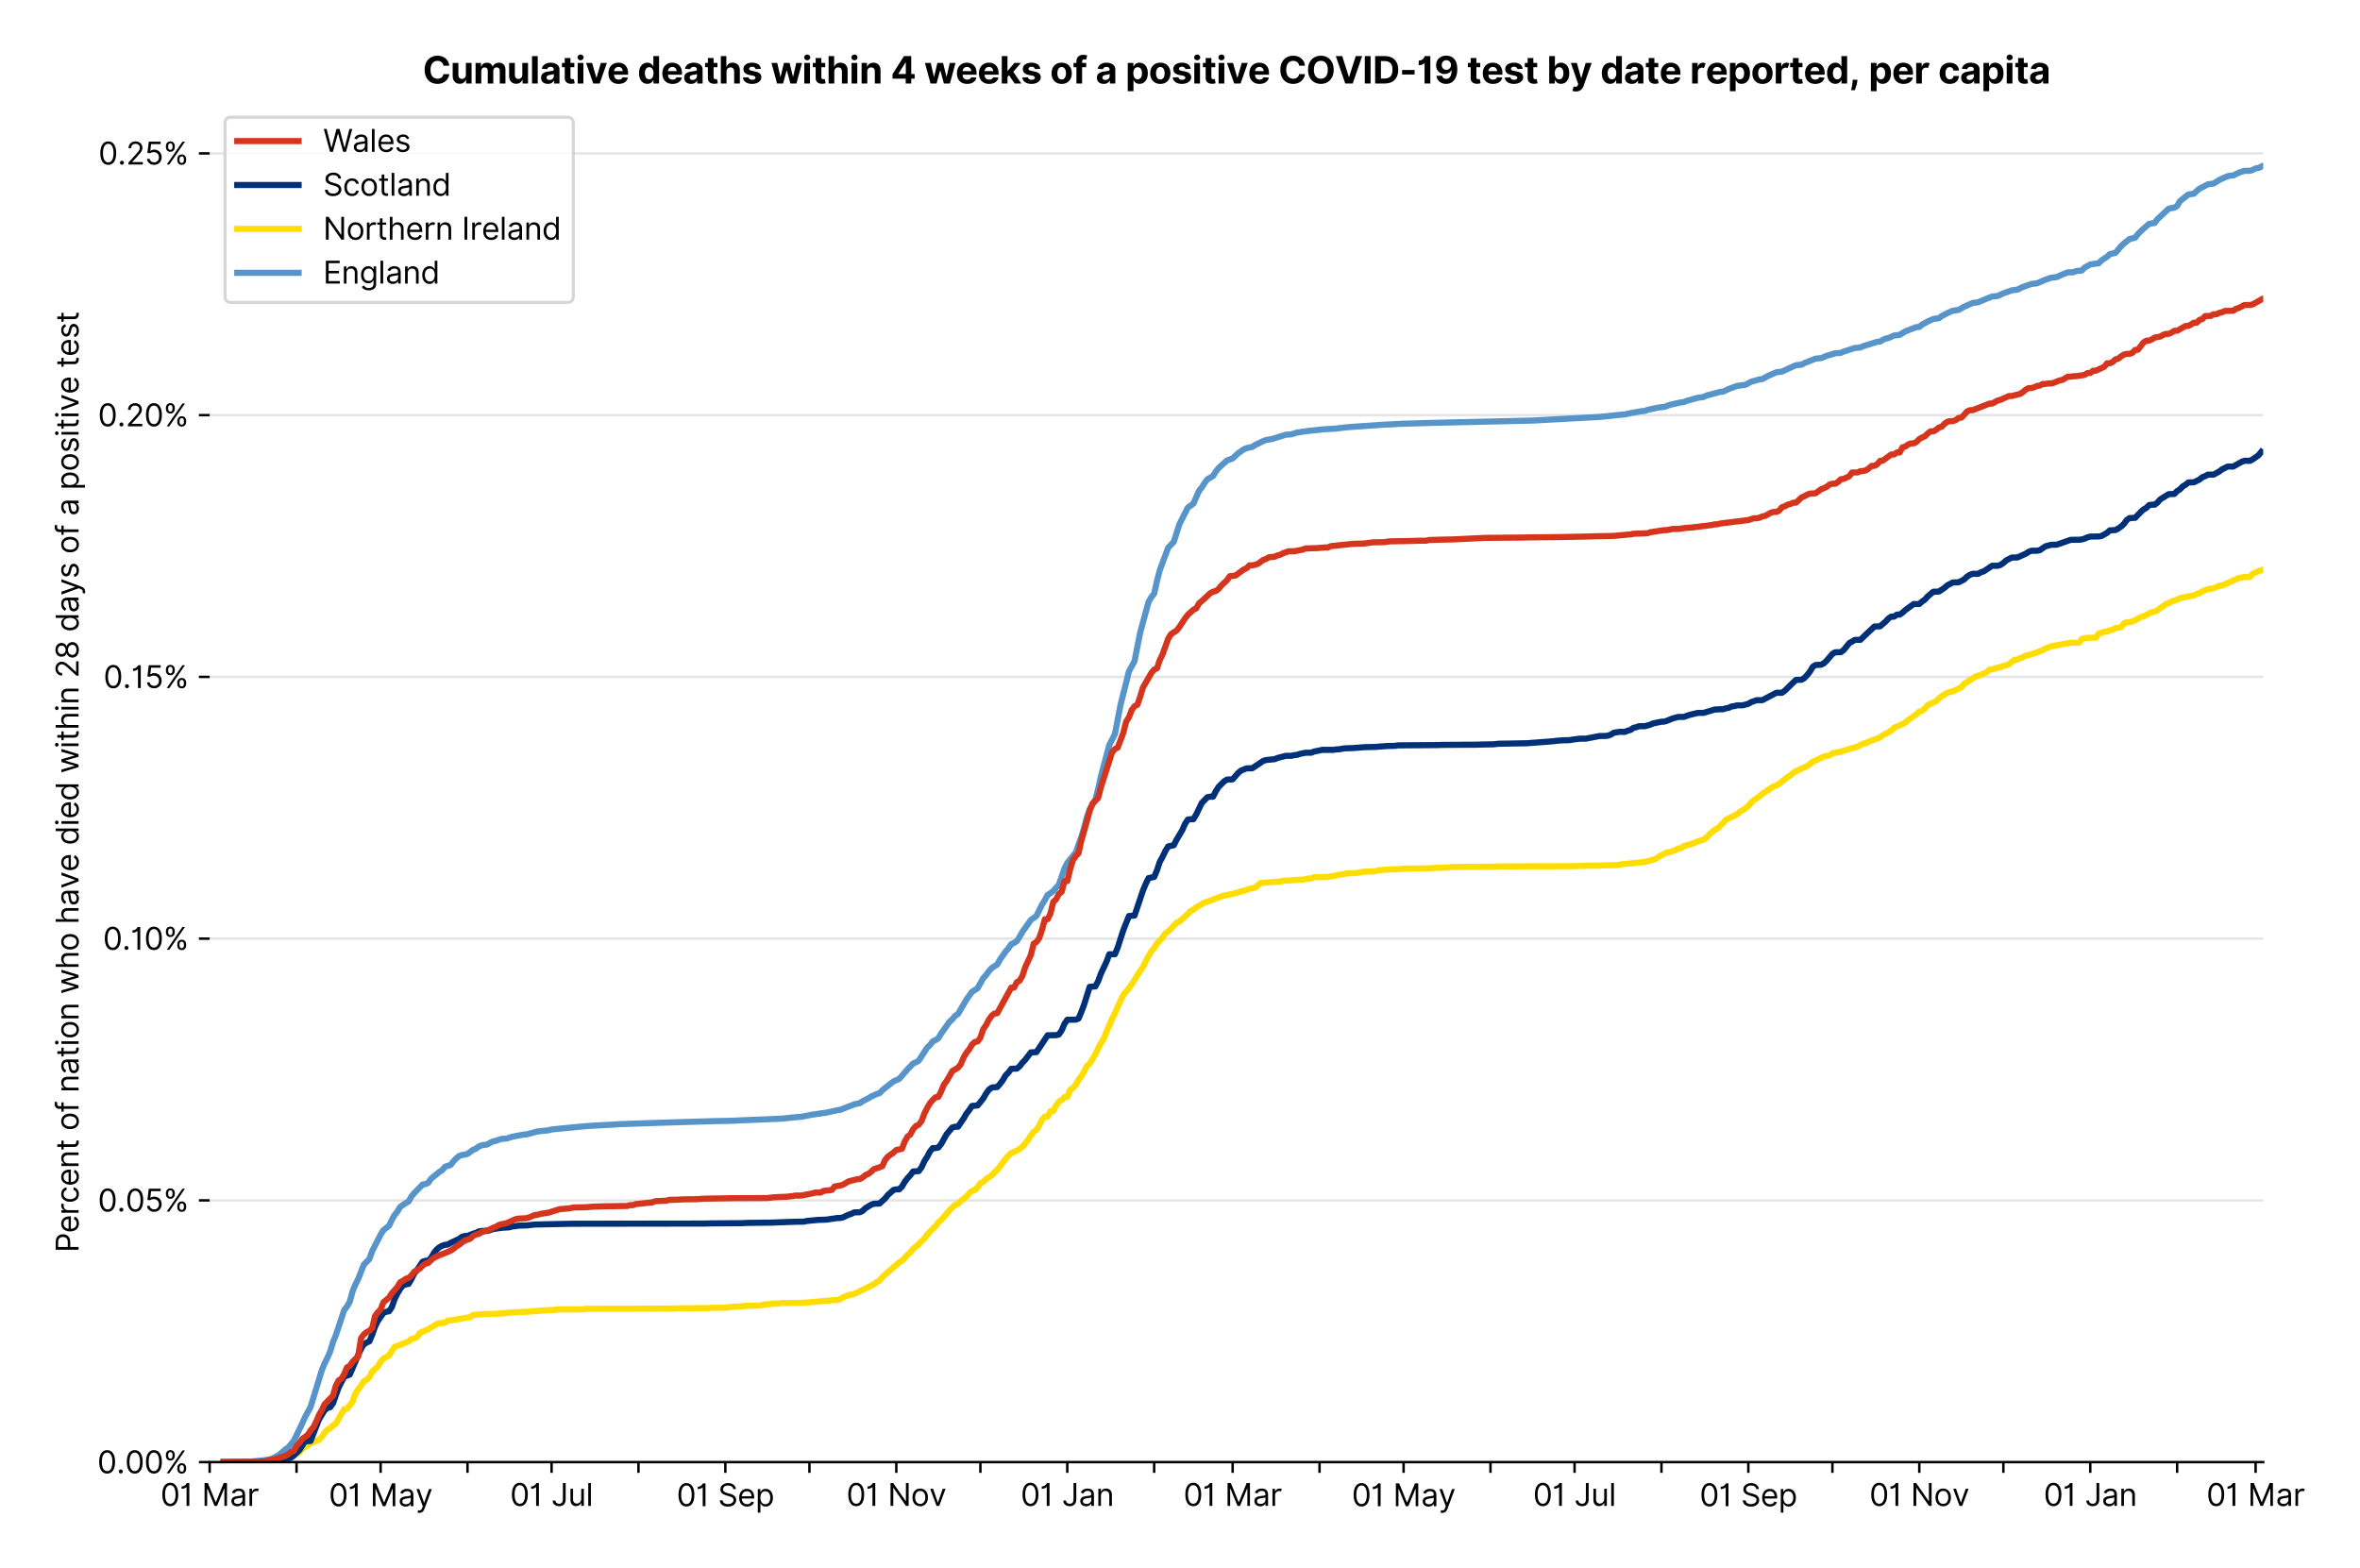 <?xml version="1.0" encoding="utf-8" standalone="no"?>
<!DOCTYPE svg PUBLIC "-//W3C//DTD SVG 1.1//EN"
  "http://www.w3.org/Graphics/SVG/1.1/DTD/svg11.dtd">
<svg xmlns:xlink="http://www.w3.org/1999/xlink" viewBox="0 0 769.514 511.234" xmlns="http://www.w3.org/2000/svg" version="1.1">
 <defs>
  <style type="text/css">*{stroke-linejoin: round; stroke-linecap: butt}</style>
 </defs>
 <g id="figure_1">
  <g id="patch_1">
   <path d="M 0 511.234 
L 769.514 511.234 
L 769.514 0 
L 0 0 
z
" style="fill: #ffffff"/>
  </g>
  <g id="axes_1">
   <g id="patch_2">
    <path d="M 68.362 476.745 
L 737.962 476.745 
L 737.962 33.225 
L 68.362 33.225 
z
" style="fill: #ffffff"/>
   </g>
   <g id="matplotlib.axis_1">
    <g id="xtick_1">
     <g id="line2d_1">
      <defs>
       <path id="me94790dce6" d="M 0 0 
L 0 3.5 
" style="stroke: #000000; stroke-width: 0.8"/>
      </defs>
      <g>
       <use xlink:href="#me94790dce6" x="68.362" y="476.745" style="stroke: #000000; stroke-width: 0.8"/>
      </g>
     </g>
     <g id="text_1">
      <!-- 01 Mar -->
      <g transform="translate(52.326 491.018)scale(0.1 -0.1)">
       <defs>
        <path id="Inter-Regular-30" d="M 2000 -64 
Q 1230 -64 806 561 
Q 382 1186 382 2327 
Q 382 3459 809 4088 
Q 1236 4718 2000 4718 
Q 2764 4718 3191 4088 
Q 3618 3459 3618 2327 
Q 3618 1186 3194 561 
Q 2771 -64 2000 -64 
z
M 2000 436 
Q 2509 436 2791 927 
Q 3073 1418 3073 2327 
Q 3073 3234 2789 3730 
Q 2505 4227 2000 4227 
Q 1496 4227 1211 3730 
Q 927 3234 927 2327 
Q 927 1418 1210 927 
Q 1493 436 2000 436 
z
" transform="scale(0.016)"/>
        <path id="Inter-Regular-31" d="M 1973 4655 
L 1973 0 
L 1409 0 
L 1409 3836 
L 1373 3836 
Q 1341 3773 1209 3692 
Q 1077 3611 868 3551 
Q 659 3491 391 3491 
L 391 3964 
Q 661 3964 859 4061 
Q 1057 4159 1190 4291 
Q 1323 4423 1392 4529 
Q 1461 4636 1473 4655 
L 1973 4655 
z
" transform="scale(0.016)"/>
        <path id="Inter-Regular-20" transform="scale(0.016)"/>
        <path id="Inter-Regular-4d" d="M 564 4655 
L 1236 4655 
L 2818 791 
L 2873 791 
L 4455 4655 
L 5127 4655 
L 5127 0 
L 4600 0 
L 4600 3536 
L 4555 3536 
L 3100 0 
L 2591 0 
L 1136 3536 
L 1091 3536 
L 1091 0 
L 564 0 
L 564 4655 
z
" transform="scale(0.016)"/>
        <path id="Inter-Regular-61" d="M 1518 -82 
Q 1186 -82 916 44 
Q 646 170 486 410 
Q 327 650 327 991 
Q 327 1291 445 1478 
Q 564 1666 761 1773 
Q 959 1880 1199 1933 
Q 1439 1986 1682 2018 
Q 2000 2059 2199 2080 
Q 2398 2102 2490 2154 
Q 2582 2207 2582 2336 
L 2582 2355 
Q 2582 2691 2399 2877 
Q 2216 3064 1846 3064 
Q 1461 3064 1243 2895 
Q 1025 2727 936 2536 
L 427 2718 
Q 564 3036 792 3214 
Q 1021 3393 1292 3464 
Q 1564 3536 1827 3536 
Q 1996 3536 2215 3496 
Q 2434 3457 2640 3334 
Q 2846 3211 2982 2963 
Q 3118 2716 3118 2300 
L 3118 0 
L 2582 0 
L 2582 473 
L 2555 473 
Q 2500 359 2373 229 
Q 2246 100 2034 9 
Q 1823 -82 1518 -82 
z
M 1600 400 
Q 1918 400 2137 525 
Q 2357 650 2469 847 
Q 2582 1045 2582 1264 
L 2582 1755 
Q 2548 1714 2433 1681 
Q 2318 1648 2169 1624 
Q 2021 1600 1881 1583 
Q 1741 1566 1655 1555 
Q 1446 1527 1265 1467 
Q 1084 1407 974 1287 
Q 864 1168 864 964 
Q 864 684 1072 542 
Q 1280 400 1600 400 
z
" transform="scale(0.016)"/>
        <path id="Inter-Regular-72" d="M 491 0 
L 491 3491 
L 1009 3491 
L 1009 2964 
L 1046 2964 
Q 1139 3223 1389 3384 
Q 1639 3545 1955 3545 
Q 2100 3545 2209 3511 
Q 2318 3477 2400 3418 
L 2218 2964 
Q 2161 2993 2085 3010 
Q 2009 3027 1909 3027 
Q 1527 3027 1277 2794 
Q 1027 2561 1027 2209 
L 1027 0 
L 491 0 
z
" transform="scale(0.016)"/>
       </defs>
       <use xlink:href="#Inter-Regular-30"/>
       <use xlink:href="#Inter-Regular-31" x="62.5"/>
       <use xlink:href="#Inter-Regular-20" x="106.676"/>
       <use xlink:href="#Inter-Regular-4d" x="134.801"/>
       <use xlink:href="#Inter-Regular-61" x="225.994"/>
       <use xlink:href="#Inter-Regular-72" x="282.386"/>
      </g>
     </g>
    </g>
    <g id="xtick_2">
     <g id="line2d_2">
      <g>
       <use xlink:href="#me94790dce6" x="96.692" y="476.745" style="stroke: #000000; stroke-width: 0.8"/>
      </g>
     </g>
    </g>
    <g id="xtick_3">
     <g id="line2d_3">
      <g>
       <use xlink:href="#me94790dce6" x="124.108" y="476.745" style="stroke: #000000; stroke-width: 0.8"/>
      </g>
     </g>
     <g id="text_2">
      <!-- 01 May -->
      <g transform="translate(107.205 491.117)scale(0.1 -0.1)">
       <defs>
        <path id="Inter-Regular-79" d="M 818 -1355 
Q 682 -1355 575 -1333 
Q 468 -1311 427 -1291 
L 564 -818 
Q 857 -893 1053 -814 
Q 1250 -736 1391 -345 
L 1509 -18 
L 218 3491 
L 800 3491 
L 1764 709 
L 1800 709 
L 2764 3491 
L 3346 3491 
L 1846 -564 
Q 1550 -1355 818 -1355 
z
" transform="scale(0.016)"/>
       </defs>
       <use xlink:href="#Inter-Regular-30"/>
       <use xlink:href="#Inter-Regular-31" x="62.5"/>
       <use xlink:href="#Inter-Regular-20" x="106.676"/>
       <use xlink:href="#Inter-Regular-4d" x="134.801"/>
       <use xlink:href="#Inter-Regular-61" x="225.994"/>
       <use xlink:href="#Inter-Regular-79" x="282.386"/>
      </g>
     </g>
    </g>
    <g id="xtick_4">
     <g id="line2d_4">
      <g>
       <use xlink:href="#me94790dce6" x="152.437" y="476.745" style="stroke: #000000; stroke-width: 0.8"/>
      </g>
     </g>
    </g>
    <g id="xtick_5">
     <g id="line2d_5">
      <g>
       <use xlink:href="#me94790dce6" x="179.853" y="476.745" style="stroke: #000000; stroke-width: 0.8"/>
      </g>
     </g>
     <g id="text_3">
      <!-- 01 Jul -->
      <g transform="translate(166.309 491.018)scale(0.1 -0.1)">
       <defs>
        <path id="Inter-Regular-4a" d="M 2346 4655 
L 2909 4655 
L 2909 1327 
Q 2909 657 2549 296 
Q 2189 -64 1582 -64 
Q 1200 -64 902 76 
Q 605 216 434 475 
Q 264 734 264 1091 
L 818 1091 
Q 818 795 1034 615 
Q 1250 436 1582 436 
Q 1948 436 2147 664 
Q 2346 893 2346 1327 
L 2346 4655 
z
" transform="scale(0.016)"/>
        <path id="Inter-Regular-75" d="M 2691 1427 
L 2691 3491 
L 3227 3491 
L 3227 0 
L 2691 0 
L 2691 591 
L 2655 591 
Q 2532 325 2273 140 
Q 2014 -45 1618 -45 
Q 1127 -45 809 280 
Q 491 605 491 1273 
L 491 3491 
L 1027 3491 
L 1027 1309 
Q 1027 927 1242 700 
Q 1457 473 1791 473 
Q 1991 473 2199 575 
Q 2407 677 2549 888 
Q 2691 1100 2691 1427 
z
" transform="scale(0.016)"/>
        <path id="Inter-Regular-6c" d="M 1027 4655 
L 1027 0 
L 491 0 
L 491 4655 
L 1027 4655 
z
" transform="scale(0.016)"/>
       </defs>
       <use xlink:href="#Inter-Regular-30"/>
       <use xlink:href="#Inter-Regular-31" x="62.5"/>
       <use xlink:href="#Inter-Regular-20" x="106.676"/>
       <use xlink:href="#Inter-Regular-4a" x="134.801"/>
       <use xlink:href="#Inter-Regular-75" x="189.063"/>
       <use xlink:href="#Inter-Regular-6c" x="247.159"/>
      </g>
     </g>
    </g>
    <g id="xtick_6">
     <g id="line2d_6">
      <g>
       <use xlink:href="#me94790dce6" x="208.182" y="476.745" style="stroke: #000000; stroke-width: 0.8"/>
      </g>
     </g>
    </g>
    <g id="xtick_7">
     <g id="line2d_7">
      <g>
       <use xlink:href="#me94790dce6" x="236.512" y="476.745" style="stroke: #000000; stroke-width: 0.8"/>
      </g>
     </g>
     <g id="text_4">
      <!-- 01 Sep -->
      <g transform="translate(220.624 491.117)scale(0.1 -0.1)">
       <defs>
        <path id="Inter-Regular-53" d="M 3109 3491 
Q 3068 3836 2777 4027 
Q 2486 4218 2064 4218 
Q 1600 4218 1318 3999 
Q 1036 3780 1036 3445 
Q 1036 3195 1189 3042 
Q 1343 2889 1553 2803 
Q 1764 2718 1936 2673 
L 2409 2545 
Q 2591 2498 2815 2414 
Q 3039 2330 3244 2185 
Q 3450 2041 3584 1816 
Q 3718 1591 3718 1264 
Q 3718 886 3521 581 
Q 3325 277 2949 97 
Q 2573 -82 2036 -82 
Q 1286 -82 845 272 
Q 405 627 364 1200 
L 946 1200 
Q 968 936 1124 764 
Q 1280 593 1519 510 
Q 1759 427 2036 427 
Q 2359 427 2616 533 
Q 2873 639 3023 828 
Q 3173 1018 3173 1273 
Q 3173 1505 3043 1650 
Q 2914 1795 2702 1886 
Q 2491 1977 2246 2045 
L 1673 2209 
Q 1127 2366 809 2657 
Q 491 2948 491 3418 
Q 491 3809 703 4101 
Q 916 4393 1276 4555 
Q 1636 4718 2082 4718 
Q 2532 4718 2882 4558 
Q 3232 4398 3437 4120 
Q 3643 3843 3655 3491 
L 3109 3491 
z
" transform="scale(0.016)"/>
        <path id="Inter-Regular-65" d="M 1955 -73 
Q 1450 -73 1085 151 
Q 721 375 524 778 
Q 327 1182 327 1718 
Q 327 2255 524 2665 
Q 721 3075 1074 3305 
Q 1427 3536 1900 3536 
Q 2173 3536 2439 3445 
Q 2705 3355 2923 3151 
Q 3141 2948 3270 2614 
Q 3400 2280 3400 1791 
L 3400 1564 
L 866 1564 
Q 884 1005 1183 707 
Q 1482 409 1955 409 
Q 2271 409 2498 545 
Q 2725 682 2827 955 
L 3346 809 
Q 3223 414 2854 170 
Q 2486 -73 1955 -73 
z
M 866 2027 
L 2855 2027 
Q 2855 2470 2595 2762 
Q 2336 3055 1900 3055 
Q 1593 3055 1368 2911 
Q 1143 2768 1013 2533 
Q 884 2298 866 2027 
z
" transform="scale(0.016)"/>
        <path id="Inter-Regular-70" d="M 491 -1309 
L 491 3491 
L 1009 3491 
L 1009 2936 
L 1073 2936 
Q 1132 3027 1237 3169 
Q 1343 3311 1542 3423 
Q 1741 3536 2082 3536 
Q 2523 3536 2859 3315 
Q 3196 3095 3384 2690 
Q 3573 2286 3573 1736 
Q 3573 1182 3384 776 
Q 3196 370 2861 148 
Q 2527 -73 2091 -73 
Q 1755 -73 1552 39 
Q 1350 152 1241 296 
Q 1132 441 1073 536 
L 1027 536 
L 1027 -1309 
L 491 -1309 
z
M 1018 1745 
Q 1018 1152 1276 780 
Q 1534 409 2018 409 
Q 2355 409 2581 587 
Q 2807 766 2921 1069 
Q 3036 1373 3036 1745 
Q 3036 2114 2923 2410 
Q 2811 2707 2585 2881 
Q 2359 3055 2018 3055 
Q 1527 3055 1272 2693 
Q 1018 2332 1018 1745 
z
" transform="scale(0.016)"/>
       </defs>
       <use xlink:href="#Inter-Regular-30"/>
       <use xlink:href="#Inter-Regular-31" x="62.5"/>
       <use xlink:href="#Inter-Regular-20" x="106.676"/>
       <use xlink:href="#Inter-Regular-53" x="134.801"/>
       <use xlink:href="#Inter-Regular-65" x="198.58"/>
       <use xlink:href="#Inter-Regular-70" x="256.818"/>
      </g>
     </g>
    </g>
    <g id="xtick_8">
     <g id="line2d_8">
      <g>
       <use xlink:href="#me94790dce6" x="263.928" y="476.745" style="stroke: #000000; stroke-width: 0.8"/>
      </g>
     </g>
    </g>
    <g id="xtick_9">
     <g id="line2d_9">
      <g>
       <use xlink:href="#me94790dce6" x="292.257" y="476.745" style="stroke: #000000; stroke-width: 0.8"/>
      </g>
     </g>
     <g id="text_5">
      <!-- 01 Nov -->
      <g transform="translate(275.986 491.018)scale(0.1 -0.1)">
       <defs>
        <path id="Inter-Regular-4e" d="M 4255 4655 
L 4255 0 
L 3709 0 
L 1173 3655 
L 1127 3655 
L 1127 0 
L 564 0 
L 564 4655 
L 1109 4655 
L 3655 991 
L 3700 991 
L 3700 4655 
L 4255 4655 
z
" transform="scale(0.016)"/>
        <path id="Inter-Regular-6f" d="M 1909 -73 
Q 1436 -73 1080 152 
Q 725 377 526 781 
Q 327 1186 327 1727 
Q 327 2273 526 2679 
Q 725 3086 1080 3311 
Q 1436 3536 1909 3536 
Q 2382 3536 2737 3311 
Q 3093 3086 3292 2679 
Q 3491 2273 3491 1727 
Q 3491 1186 3292 781 
Q 3093 377 2737 152 
Q 2382 -73 1909 -73 
z
M 1909 409 
Q 2268 409 2500 593 
Q 2732 777 2843 1077 
Q 2955 1377 2955 1727 
Q 2955 2077 2843 2379 
Q 2732 2682 2500 2868 
Q 2268 3055 1909 3055 
Q 1550 3055 1318 2868 
Q 1086 2682 975 2379 
Q 864 2077 864 1727 
Q 864 1377 975 1077 
Q 1086 777 1318 593 
Q 1550 409 1909 409 
z
" transform="scale(0.016)"/>
        <path id="Inter-Regular-76" d="M 3346 3491 
L 2055 0 
L 1509 0 
L 218 3491 
L 800 3491 
L 1764 709 
L 1800 709 
L 2764 3491 
L 3346 3491 
z
" transform="scale(0.016)"/>
       </defs>
       <use xlink:href="#Inter-Regular-30"/>
       <use xlink:href="#Inter-Regular-31" x="62.5"/>
       <use xlink:href="#Inter-Regular-20" x="106.676"/>
       <use xlink:href="#Inter-Regular-4e" x="134.801"/>
       <use xlink:href="#Inter-Regular-6f" x="210.085"/>
       <use xlink:href="#Inter-Regular-76" x="269.744"/>
      </g>
     </g>
    </g>
    <g id="xtick_10">
     <g id="line2d_10">
      <g>
       <use xlink:href="#me94790dce6" x="319.673" y="476.745" style="stroke: #000000; stroke-width: 0.8"/>
      </g>
     </g>
    </g>
    <g id="xtick_11">
     <g id="line2d_11">
      <g>
       <use xlink:href="#me94790dce6" x="348.002" y="476.745" style="stroke: #000000; stroke-width: 0.8"/>
      </g>
     </g>
     <g id="text_6">
      <!-- 01 Jan -->
      <g transform="translate(332.803 491.018)scale(0.1 -0.1)">
       <defs>
        <path id="Inter-Regular-6e" d="M 1027 2100 
L 1027 0 
L 491 0 
L 491 3491 
L 1009 3491 
L 1009 2945 
L 1055 2945 
Q 1177 3211 1427 3373 
Q 1677 3536 2073 3536 
Q 2602 3536 2928 3211 
Q 3255 2886 3255 2218 
L 3255 0 
L 2718 0 
L 2718 2182 
Q 2718 2593 2504 2824 
Q 2291 3055 1918 3055 
Q 1534 3055 1280 2806 
Q 1027 2557 1027 2100 
z
" transform="scale(0.016)"/>
       </defs>
       <use xlink:href="#Inter-Regular-30"/>
       <use xlink:href="#Inter-Regular-31" x="62.5"/>
       <use xlink:href="#Inter-Regular-20" x="106.676"/>
       <use xlink:href="#Inter-Regular-4a" x="134.801"/>
       <use xlink:href="#Inter-Regular-61" x="189.063"/>
       <use xlink:href="#Inter-Regular-6e" x="245.455"/>
      </g>
     </g>
    </g>
    <g id="xtick_12">
     <g id="line2d_12">
      <g>
       <use xlink:href="#me94790dce6" x="376.332" y="476.745" style="stroke: #000000; stroke-width: 0.8"/>
      </g>
     </g>
    </g>
    <g id="xtick_13">
     <g id="line2d_13">
      <g>
       <use xlink:href="#me94790dce6" x="401.92" y="476.745" style="stroke: #000000; stroke-width: 0.8"/>
      </g>
     </g>
     <g id="text_7">
      <!-- 01 Mar -->
      <g transform="translate(385.883 491.018)scale(0.1 -0.1)">
       <use xlink:href="#Inter-Regular-30"/>
       <use xlink:href="#Inter-Regular-31" x="62.5"/>
       <use xlink:href="#Inter-Regular-20" x="106.676"/>
       <use xlink:href="#Inter-Regular-4d" x="134.801"/>
       <use xlink:href="#Inter-Regular-61" x="225.994"/>
       <use xlink:href="#Inter-Regular-72" x="282.386"/>
      </g>
     </g>
    </g>
    <g id="xtick_14">
     <g id="line2d_14">
      <g>
       <use xlink:href="#me94790dce6" x="430.249" y="476.745" style="stroke: #000000; stroke-width: 0.8"/>
      </g>
     </g>
    </g>
    <g id="xtick_15">
     <g id="line2d_15">
      <g>
       <use xlink:href="#me94790dce6" x="457.665" y="476.745" style="stroke: #000000; stroke-width: 0.8"/>
      </g>
     </g>
     <g id="text_8">
      <!-- 01 May -->
      <g transform="translate(440.762 491.117)scale(0.1 -0.1)">
       <use xlink:href="#Inter-Regular-30"/>
       <use xlink:href="#Inter-Regular-31" x="62.5"/>
       <use xlink:href="#Inter-Regular-20" x="106.676"/>
       <use xlink:href="#Inter-Regular-4d" x="134.801"/>
       <use xlink:href="#Inter-Regular-61" x="225.994"/>
       <use xlink:href="#Inter-Regular-79" x="282.386"/>
      </g>
     </g>
    </g>
    <g id="xtick_16">
     <g id="line2d_16">
      <g>
       <use xlink:href="#me94790dce6" x="485.994" y="476.745" style="stroke: #000000; stroke-width: 0.8"/>
      </g>
     </g>
    </g>
    <g id="xtick_17">
     <g id="line2d_17">
      <g>
       <use xlink:href="#me94790dce6" x="513.41" y="476.745" style="stroke: #000000; stroke-width: 0.8"/>
      </g>
     </g>
     <g id="text_9">
      <!-- 01 Jul -->
      <g transform="translate(499.866 491.018)scale(0.1 -0.1)">
       <use xlink:href="#Inter-Regular-30"/>
       <use xlink:href="#Inter-Regular-31" x="62.5"/>
       <use xlink:href="#Inter-Regular-20" x="106.676"/>
       <use xlink:href="#Inter-Regular-4a" x="134.801"/>
       <use xlink:href="#Inter-Regular-75" x="189.063"/>
       <use xlink:href="#Inter-Regular-6c" x="247.159"/>
      </g>
     </g>
    </g>
    <g id="xtick_18">
     <g id="line2d_18">
      <g>
       <use xlink:href="#me94790dce6" x="541.74" y="476.745" style="stroke: #000000; stroke-width: 0.8"/>
      </g>
     </g>
    </g>
    <g id="xtick_19">
     <g id="line2d_19">
      <g>
       <use xlink:href="#me94790dce6" x="570.069" y="476.745" style="stroke: #000000; stroke-width: 0.8"/>
      </g>
     </g>
     <g id="text_10">
      <!-- 01 Sep -->
      <g transform="translate(554.182 491.117)scale(0.1 -0.1)">
       <use xlink:href="#Inter-Regular-30"/>
       <use xlink:href="#Inter-Regular-31" x="62.5"/>
       <use xlink:href="#Inter-Regular-20" x="106.676"/>
       <use xlink:href="#Inter-Regular-53" x="134.801"/>
       <use xlink:href="#Inter-Regular-65" x="198.58"/>
       <use xlink:href="#Inter-Regular-70" x="256.818"/>
      </g>
     </g>
    </g>
    <g id="xtick_20">
     <g id="line2d_20">
      <g>
       <use xlink:href="#me94790dce6" x="597.485" y="476.745" style="stroke: #000000; stroke-width: 0.8"/>
      </g>
     </g>
    </g>
    <g id="xtick_21">
     <g id="line2d_21">
      <g>
       <use xlink:href="#me94790dce6" x="625.814" y="476.745" style="stroke: #000000; stroke-width: 0.8"/>
      </g>
     </g>
     <g id="text_11">
      <!-- 01 Nov -->
      <g transform="translate(609.543 491.018)scale(0.1 -0.1)">
       <use xlink:href="#Inter-Regular-30"/>
       <use xlink:href="#Inter-Regular-31" x="62.5"/>
       <use xlink:href="#Inter-Regular-20" x="106.676"/>
       <use xlink:href="#Inter-Regular-4e" x="134.801"/>
       <use xlink:href="#Inter-Regular-6f" x="210.085"/>
       <use xlink:href="#Inter-Regular-76" x="269.744"/>
      </g>
     </g>
    </g>
    <g id="xtick_22">
     <g id="line2d_22">
      <g>
       <use xlink:href="#me94790dce6" x="653.23" y="476.745" style="stroke: #000000; stroke-width: 0.8"/>
      </g>
     </g>
    </g>
    <g id="xtick_23">
     <g id="line2d_23">
      <g>
       <use xlink:href="#me94790dce6" x="681.559" y="476.745" style="stroke: #000000; stroke-width: 0.8"/>
      </g>
     </g>
     <g id="text_12">
      <!-- 01 Jan -->
      <g transform="translate(666.36 491.018)scale(0.1 -0.1)">
       <use xlink:href="#Inter-Regular-30"/>
       <use xlink:href="#Inter-Regular-31" x="62.5"/>
       <use xlink:href="#Inter-Regular-20" x="106.676"/>
       <use xlink:href="#Inter-Regular-4a" x="134.801"/>
       <use xlink:href="#Inter-Regular-61" x="189.063"/>
       <use xlink:href="#Inter-Regular-6e" x="245.455"/>
      </g>
     </g>
    </g>
    <g id="xtick_24">
     <g id="line2d_24">
      <g>
       <use xlink:href="#me94790dce6" x="709.889" y="476.745" style="stroke: #000000; stroke-width: 0.8"/>
      </g>
     </g>
    </g>
    <g id="xtick_25">
     <g id="line2d_25">
      <g>
       <use xlink:href="#me94790dce6" x="735.477" y="476.745" style="stroke: #000000; stroke-width: 0.8"/>
      </g>
     </g>
     <g id="text_13">
      <!-- 01 Mar -->
      <g transform="translate(719.44 491.018)scale(0.1 -0.1)">
       <use xlink:href="#Inter-Regular-30"/>
       <use xlink:href="#Inter-Regular-31" x="62.5"/>
       <use xlink:href="#Inter-Regular-20" x="106.676"/>
       <use xlink:href="#Inter-Regular-4d" x="134.801"/>
       <use xlink:href="#Inter-Regular-61" x="225.994"/>
       <use xlink:href="#Inter-Regular-72" x="282.386"/>
      </g>
     </g>
    </g>
   </g>
   <g id="matplotlib.axis_2">
    <g id="ytick_1">
     <g id="line2d_26">
      <path d="M 68.362 476.745 
L 737.962 476.745 
" clip-path="url(#p3d97d662fa)" style="fill: none; stroke: #e5e5e5; stroke-width: 0.8; stroke-linecap: square"/>
     </g>
     <g id="line2d_27">
      <defs>
       <path id="m5cc9a92b94" d="M 0 0 
L -3.5 0 
" style="stroke: #000000; stroke-width: 0.8"/>
      </defs>
      <g>
       <use xlink:href="#m5cc9a92b94" x="68.362" y="476.745" style="stroke: #000000; stroke-width: 0.8"/>
      </g>
     </g>
     <g id="text_14">
      <!-- 0.00% -->
      <g transform="translate(31.731 480.382)scale(0.1 -0.1)">
       <defs>
        <path id="Inter-Regular-2e" d="M 882 -36 
Q 714 -36 593 84 
Q 473 205 473 373 
Q 473 541 593 661 
Q 714 782 882 782 
Q 1050 782 1170 661 
Q 1291 541 1291 373 
Q 1291 205 1170 84 
Q 1050 -36 882 -36 
z
" transform="scale(0.016)"/>
        <path id="Inter-Regular-25" d="M 2855 873 
L 2855 1118 
Q 2855 1373 2960 1585 
Q 3066 1798 3269 1926 
Q 3473 2055 3764 2055 
Q 4059 2055 4259 1926 
Q 4459 1798 4561 1585 
Q 4664 1373 4664 1118 
L 4664 873 
Q 4664 618 4560 405 
Q 4457 193 4256 64 
Q 4055 -64 3764 -64 
Q 3468 -64 3266 64 
Q 3064 193 2959 405 
Q 2855 618 2855 873 
z
M 536 3536 
L 536 3782 
Q 536 4036 642 4248 
Q 748 4461 951 4589 
Q 1155 4718 1446 4718 
Q 1741 4718 1941 4589 
Q 2141 4461 2243 4248 
Q 2346 4036 2346 3782 
L 2346 3536 
Q 2346 3282 2242 3069 
Q 2139 2857 1937 2728 
Q 1736 2600 1446 2600 
Q 1150 2600 948 2728 
Q 746 2857 641 3069 
Q 536 3282 536 3536 
z
M 709 0 
L 3909 4655 
L 4427 4655 
L 1227 0 
L 709 0 
z
M 3318 1118 
L 3318 873 
Q 3318 661 3418 494 
Q 3518 327 3764 327 
Q 4002 327 4101 494 
Q 4200 661 4200 873 
L 4200 1118 
Q 4200 1330 4104 1497 
Q 4009 1664 3764 1664 
Q 3525 1664 3421 1497 
Q 3318 1330 3318 1118 
z
M 1000 3782 
L 1000 3536 
Q 1000 3325 1100 3158 
Q 1200 2991 1446 2991 
Q 1684 2991 1783 3158 
Q 1882 3325 1882 3536 
L 1882 3782 
Q 1882 3993 1786 4160 
Q 1691 4327 1446 4327 
Q 1207 4327 1103 4160 
Q 1000 3993 1000 3782 
z
" transform="scale(0.016)"/>
       </defs>
       <use xlink:href="#Inter-Regular-30"/>
       <use xlink:href="#Inter-Regular-2e" x="62.5"/>
       <use xlink:href="#Inter-Regular-30" x="90.057"/>
       <use xlink:href="#Inter-Regular-30" x="152.557"/>
       <use xlink:href="#Inter-Regular-25" x="215.057"/>
      </g>
     </g>
    </g>
    <g id="ytick_2">
     <g id="line2d_28">
      <path d="M 68.362 391.399 
L 737.962 391.399 
" clip-path="url(#p3d97d662fa)" style="fill: none; stroke: #e5e5e5; stroke-width: 0.8; stroke-linecap: square"/>
     </g>
     <g id="line2d_29">
      <g>
       <use xlink:href="#m5cc9a92b94" x="68.362" y="391.399" style="stroke: #000000; stroke-width: 0.8"/>
      </g>
     </g>
     <g id="text_15">
      <!-- 0.05% -->
      <g transform="translate(31.902 395.035)scale(0.1 -0.1)">
       <defs>
        <path id="Inter-Regular-35" d="M 1936 -64 
Q 1536 -64 1216 95 
Q 896 255 702 532 
Q 509 809 491 1164 
L 1036 1164 
Q 1068 848 1324 642 
Q 1580 436 1936 436 
Q 2223 436 2447 570 
Q 2671 705 2799 940 
Q 2927 1175 2927 1473 
Q 2927 1777 2794 2017 
Q 2661 2257 2429 2395 
Q 2198 2534 1900 2536 
Q 1686 2539 1461 2472 
Q 1236 2405 1091 2300 
L 564 2364 
L 846 4655 
L 3264 4655 
L 3264 4155 
L 1318 4155 
L 1155 2782 
L 1182 2782 
Q 1325 2895 1541 2970 
Q 1757 3045 1991 3045 
Q 2418 3045 2753 2842 
Q 3089 2639 3281 2286 
Q 3473 1934 3473 1482 
Q 3473 1036 3274 687 
Q 3075 339 2727 137 
Q 2380 -64 1936 -64 
z
" transform="scale(0.016)"/>
       </defs>
       <use xlink:href="#Inter-Regular-30"/>
       <use xlink:href="#Inter-Regular-2e" x="62.5"/>
       <use xlink:href="#Inter-Regular-30" x="90.057"/>
       <use xlink:href="#Inter-Regular-35" x="152.557"/>
       <use xlink:href="#Inter-Regular-25" x="213.352"/>
      </g>
     </g>
    </g>
    <g id="ytick_3">
     <g id="line2d_30">
      <path d="M 68.362 306.052 
L 737.962 306.052 
" clip-path="url(#p3d97d662fa)" style="fill: none; stroke: #e5e5e5; stroke-width: 0.8; stroke-linecap: square"/>
     </g>
     <g id="line2d_31">
      <g>
       <use xlink:href="#m5cc9a92b94" x="68.362" y="306.052" style="stroke: #000000; stroke-width: 0.8"/>
      </g>
     </g>
     <g id="text_16">
      <!-- 0.10% -->
      <g transform="translate(33.564 309.689)scale(0.1 -0.1)">
       <use xlink:href="#Inter-Regular-30"/>
       <use xlink:href="#Inter-Regular-2e" x="62.5"/>
       <use xlink:href="#Inter-Regular-31" x="90.057"/>
       <use xlink:href="#Inter-Regular-30" x="134.233"/>
       <use xlink:href="#Inter-Regular-25" x="196.733"/>
      </g>
     </g>
    </g>
    <g id="ytick_4">
     <g id="line2d_32">
      <path d="M 68.362 220.706 
L 737.962 220.706 
" clip-path="url(#p3d97d662fa)" style="fill: none; stroke: #e5e5e5; stroke-width: 0.8; stroke-linecap: square"/>
     </g>
     <g id="line2d_33">
      <g>
       <use xlink:href="#m5cc9a92b94" x="68.362" y="220.706" style="stroke: #000000; stroke-width: 0.8"/>
      </g>
     </g>
     <g id="text_17">
      <!-- 0.15% -->
      <g transform="translate(33.734 224.342)scale(0.1 -0.1)">
       <use xlink:href="#Inter-Regular-30"/>
       <use xlink:href="#Inter-Regular-2e" x="62.5"/>
       <use xlink:href="#Inter-Regular-31" x="90.057"/>
       <use xlink:href="#Inter-Regular-35" x="134.233"/>
       <use xlink:href="#Inter-Regular-25" x="195.028"/>
      </g>
     </g>
    </g>
    <g id="ytick_5">
     <g id="line2d_34">
      <path d="M 68.362 135.359 
L 737.962 135.359 
" clip-path="url(#p3d97d662fa)" style="fill: none; stroke: #e5e5e5; stroke-width: 0.8; stroke-linecap: square"/>
     </g>
     <g id="line2d_35">
      <g>
       <use xlink:href="#m5cc9a92b94" x="68.362" y="135.359" style="stroke: #000000; stroke-width: 0.8"/>
      </g>
     </g>
     <g id="text_18">
      <!-- 0.20% -->
      <g transform="translate(31.93 138.996)scale(0.1 -0.1)">
       <defs>
        <path id="Inter-Regular-32" d="M 482 0 
L 482 409 
L 2018 2091 
Q 2289 2386 2464 2605 
Q 2639 2825 2724 3019 
Q 2809 3214 2809 3427 
Q 2809 3795 2553 4011 
Q 2298 4227 1918 4227 
Q 1514 4227 1275 3985 
Q 1036 3743 1036 3345 
L 500 3345 
Q 500 3755 688 4064 
Q 877 4373 1203 4545 
Q 1530 4718 1936 4718 
Q 2346 4718 2661 4545 
Q 2977 4373 3156 4079 
Q 3336 3786 3336 3427 
Q 3336 3170 3244 2926 
Q 3152 2682 2926 2383 
Q 2700 2084 2300 1655 
L 1255 536 
L 1255 500 
L 3418 500 
L 3418 0 
L 482 0 
z
" transform="scale(0.016)"/>
       </defs>
       <use xlink:href="#Inter-Regular-30"/>
       <use xlink:href="#Inter-Regular-2e" x="62.5"/>
       <use xlink:href="#Inter-Regular-32" x="90.057"/>
       <use xlink:href="#Inter-Regular-30" x="150.568"/>
       <use xlink:href="#Inter-Regular-25" x="213.068"/>
      </g>
     </g>
    </g>
    <g id="ytick_6">
     <g id="line2d_36">
      <path d="M 68.362 50.013 
L 737.962 50.013 
" clip-path="url(#p3d97d662fa)" style="fill: none; stroke: #e5e5e5; stroke-width: 0.8; stroke-linecap: square"/>
     </g>
     <g id="line2d_37">
      <g>
       <use xlink:href="#m5cc9a92b94" x="68.362" y="50.013" style="stroke: #000000; stroke-width: 0.8"/>
      </g>
     </g>
     <g id="text_19">
      <!-- 0.25% -->
      <g transform="translate(32.1 53.649)scale(0.1 -0.1)">
       <use xlink:href="#Inter-Regular-30"/>
       <use xlink:href="#Inter-Regular-2e" x="62.5"/>
       <use xlink:href="#Inter-Regular-32" x="90.057"/>
       <use xlink:href="#Inter-Regular-35" x="150.568"/>
       <use xlink:href="#Inter-Regular-25" x="211.364"/>
      </g>
     </g>
    </g>
    <g id="text_20">
     <!-- Percent of nation who have died within 28 days of a positive test -->
     <g transform="translate(25.614 408.396)rotate(-90)scale(0.1 -0.1)">
      <defs>
       <path id="Inter-Regular-50" d="M 564 0 
L 564 4655 
L 2136 4655 
Q 2684 4655 3033 4458 
Q 3382 4261 3550 3927 
Q 3718 3593 3718 3182 
Q 3718 2770 3551 2434 
Q 3384 2098 3036 1899 
Q 2689 1700 2146 1700 
L 1127 1700 
L 1127 0 
L 564 0 
z
M 1127 2200 
L 2127 2200 
Q 2689 2200 2926 2482 
Q 3164 2764 3164 3182 
Q 3164 3602 2925 3878 
Q 2686 4155 2118 4155 
L 1127 4155 
L 1127 2200 
z
" transform="scale(0.016)"/>
       <path id="Inter-Regular-63" d="M 1909 -73 
Q 1418 -73 1063 159 
Q 709 391 518 798 
Q 327 1205 327 1727 
Q 327 2259 524 2667 
Q 721 3075 1074 3305 
Q 1427 3536 1900 3536 
Q 2268 3536 2563 3400 
Q 2859 3264 3047 3018 
Q 3236 2773 3282 2445 
L 2746 2445 
Q 2684 2684 2474 2869 
Q 2264 3055 1909 3055 
Q 1439 3055 1151 2697 
Q 864 2339 864 1745 
Q 864 1139 1148 774 
Q 1432 409 1909 409 
Q 2223 409 2447 570 
Q 2671 732 2746 1018 
L 3282 1018 
Q 3236 709 3058 462 
Q 2880 216 2588 71 
Q 2296 -73 1909 -73 
z
" transform="scale(0.016)"/>
       <path id="Inter-Regular-74" d="M 2009 3491 
L 2009 3036 
L 1264 3036 
L 1264 1000 
Q 1264 773 1331 660 
Q 1398 548 1503 510 
Q 1609 473 1727 473 
Q 1816 473 1873 483 
Q 1930 493 1964 500 
L 2073 18 
Q 2018 -2 1920 -23 
Q 1823 -45 1673 -45 
Q 1446 -45 1228 52 
Q 1011 150 869 350 
Q 727 550 727 855 
L 727 3036 
L 200 3036 
L 200 3491 
L 727 3491 
L 727 4327 
L 1264 4327 
L 1264 3491 
L 2009 3491 
z
" transform="scale(0.016)"/>
       <path id="Inter-Regular-66" d="M 2046 3491 
L 2046 3036 
L 1264 3036 
L 1264 0 
L 727 0 
L 727 3036 
L 164 3036 
L 164 3491 
L 727 3491 
L 727 3973 
Q 727 4273 868 4473 
Q 1009 4673 1234 4773 
Q 1459 4873 1709 4873 
Q 1907 4873 2032 4841 
Q 2157 4809 2218 4782 
L 2064 4318 
Q 2023 4332 1951 4352 
Q 1880 4373 1764 4373 
Q 1498 4373 1381 4239 
Q 1264 4105 1264 3845 
L 1264 3491 
L 2046 3491 
z
" transform="scale(0.016)"/>
       <path id="Inter-Regular-69" d="M 491 0 
L 491 3491 
L 1027 3491 
L 1027 0 
L 491 0 
z
M 764 4073 
Q 607 4073 494 4179 
Q 382 4286 382 4436 
Q 382 4586 494 4693 
Q 607 4800 764 4800 
Q 921 4800 1033 4693 
Q 1146 4586 1146 4436 
Q 1146 4286 1033 4179 
Q 921 4073 764 4073 
z
" transform="scale(0.016)"/>
       <path id="Inter-Regular-77" d="M 1282 0 
L 218 3491 
L 782 3491 
L 1536 818 
L 1573 818 
L 2318 3491 
L 2891 3491 
L 3627 827 
L 3664 827 
L 4418 3491 
L 4982 3491 
L 3918 0 
L 3391 0 
L 2627 2682 
L 2573 2682 
L 1809 0 
L 1282 0 
z
" transform="scale(0.016)"/>
       <path id="Inter-Regular-68" d="M 1027 2100 
L 1027 0 
L 491 0 
L 491 4655 
L 1027 4655 
L 1027 2945 
L 1073 2945 
Q 1196 3216 1442 3376 
Q 1689 3536 2100 3536 
Q 2636 3536 2963 3213 
Q 3291 2891 3291 2218 
L 3291 0 
L 2755 0 
L 2755 2182 
Q 2755 2598 2540 2826 
Q 2325 3055 1946 3055 
Q 1548 3055 1287 2806 
Q 1027 2557 1027 2100 
z
" transform="scale(0.016)"/>
       <path id="Inter-Regular-64" d="M 1809 -73 
Q 1373 -73 1039 148 
Q 705 370 516 776 
Q 327 1182 327 1736 
Q 327 2286 516 2690 
Q 705 3095 1041 3315 
Q 1377 3536 1818 3536 
Q 2159 3536 2358 3423 
Q 2557 3311 2662 3169 
Q 2768 3027 2827 2936 
L 2873 2936 
L 2873 4655 
L 3409 4655 
L 3409 0 
L 2891 0 
L 2891 536 
L 2827 536 
Q 2768 441 2659 296 
Q 2550 152 2348 39 
Q 2146 -73 1809 -73 
z
M 1882 409 
Q 2366 409 2624 780 
Q 2882 1152 2882 1745 
Q 2882 2332 2627 2693 
Q 2373 3055 1882 3055 
Q 1541 3055 1315 2881 
Q 1089 2707 976 2410 
Q 864 2114 864 1745 
Q 864 1373 978 1069 
Q 1093 766 1319 587 
Q 1546 409 1882 409 
z
" transform="scale(0.016)"/>
       <path id="Inter-Regular-38" d="M 1973 -64 
Q 1505 -64 1147 103 
Q 789 270 589 564 
Q 389 859 391 1236 
Q 389 1532 507 1783 
Q 625 2034 830 2203 
Q 1036 2373 1291 2418 
L 1291 2445 
Q 957 2532 759 2821 
Q 561 3111 564 3482 
Q 561 3836 743 4115 
Q 925 4395 1244 4556 
Q 1564 4718 1973 4718 
Q 2377 4718 2695 4556 
Q 3014 4395 3197 4115 
Q 3380 3836 3382 3482 
Q 3380 3111 3181 2821 
Q 2982 2532 2655 2445 
L 2655 2418 
Q 2907 2373 3109 2203 
Q 3311 2034 3431 1783 
Q 3552 1532 3555 1236 
Q 3552 859 3351 564 
Q 3150 270 2794 103 
Q 2439 -64 1973 -64 
z
M 1973 436 
Q 2446 436 2722 662 
Q 2998 889 3000 1264 
Q 2998 1527 2864 1729 
Q 2730 1932 2499 2048 
Q 2268 2164 1973 2164 
Q 1675 2164 1442 2048 
Q 1209 1932 1076 1729 
Q 943 1527 946 1264 
Q 943 889 1218 662 
Q 1493 436 1973 436 
z
M 1973 2645 
Q 2348 2645 2591 2864 
Q 2834 3084 2836 3445 
Q 2834 3800 2596 4013 
Q 2359 4227 1973 4227 
Q 1582 4227 1344 4013 
Q 1107 3800 1109 3445 
Q 1107 3084 1349 2864 
Q 1591 2645 1973 2645 
z
" transform="scale(0.016)"/>
       <path id="Inter-Regular-73" d="M 2964 2709 
L 2482 2573 
Q 2411 2755 2245 2914 
Q 2080 3073 1727 3073 
Q 1407 3073 1194 2926 
Q 982 2780 982 2555 
Q 982 2355 1127 2239 
Q 1273 2123 1582 2045 
L 2100 1918 
Q 3027 1691 3027 973 
Q 3027 673 2855 436 
Q 2684 200 2377 63 
Q 2071 -73 1664 -73 
Q 1130 -73 780 159 
Q 430 391 336 836 
L 846 964 
Q 989 400 1655 400 
Q 2030 400 2251 560 
Q 2473 720 2473 945 
Q 2473 1316 1955 1436 
L 1373 1573 
Q 893 1686 669 1926 
Q 446 2166 446 2527 
Q 446 2823 613 3050 
Q 780 3277 1069 3406 
Q 1359 3536 1727 3536 
Q 2246 3536 2542 3309 
Q 2839 3082 2964 2709 
z
" transform="scale(0.016)"/>
      </defs>
      <use xlink:href="#Inter-Regular-50"/>
      <use xlink:href="#Inter-Regular-65" x="63.494"/>
      <use xlink:href="#Inter-Regular-72" x="121.733"/>
      <use xlink:href="#Inter-Regular-63" x="160.085"/>
      <use xlink:href="#Inter-Regular-65" x="215.909"/>
      <use xlink:href="#Inter-Regular-6e" x="274.148"/>
      <use xlink:href="#Inter-Regular-74" x="332.671"/>
      <use xlink:href="#Inter-Regular-20" x="369.034"/>
      <use xlink:href="#Inter-Regular-6f" x="397.159"/>
      <use xlink:href="#Inter-Regular-66" x="456.818"/>
      <use xlink:href="#Inter-Regular-20" x="492.898"/>
      <use xlink:href="#Inter-Regular-6e" x="521.023"/>
      <use xlink:href="#Inter-Regular-61" x="579.546"/>
      <use xlink:href="#Inter-Regular-74" x="635.938"/>
      <use xlink:href="#Inter-Regular-69" x="672.301"/>
      <use xlink:href="#Inter-Regular-6f" x="696.023"/>
      <use xlink:href="#Inter-Regular-6e" x="755.682"/>
      <use xlink:href="#Inter-Regular-20" x="814.205"/>
      <use xlink:href="#Inter-Regular-77" x="842.33"/>
      <use xlink:href="#Inter-Regular-68" x="923.58"/>
      <use xlink:href="#Inter-Regular-6f" x="982.671"/>
      <use xlink:href="#Inter-Regular-20" x="1042.33"/>
      <use xlink:href="#Inter-Regular-68" x="1070.455"/>
      <use xlink:href="#Inter-Regular-61" x="1129.546"/>
      <use xlink:href="#Inter-Regular-76" x="1185.938"/>
      <use xlink:href="#Inter-Regular-65" x="1241.62"/>
      <use xlink:href="#Inter-Regular-20" x="1299.858"/>
      <use xlink:href="#Inter-Regular-64" x="1327.983"/>
      <use xlink:href="#Inter-Regular-69" x="1390.057"/>
      <use xlink:href="#Inter-Regular-65" x="1413.779"/>
      <use xlink:href="#Inter-Regular-64" x="1472.017"/>
      <use xlink:href="#Inter-Regular-20" x="1534.091"/>
      <use xlink:href="#Inter-Regular-77" x="1562.216"/>
      <use xlink:href="#Inter-Regular-69" x="1643.466"/>
      <use xlink:href="#Inter-Regular-74" x="1667.188"/>
      <use xlink:href="#Inter-Regular-68" x="1703.551"/>
      <use xlink:href="#Inter-Regular-69" x="1762.642"/>
      <use xlink:href="#Inter-Regular-6e" x="1786.364"/>
      <use xlink:href="#Inter-Regular-20" x="1844.887"/>
      <use xlink:href="#Inter-Regular-32" x="1873.012"/>
      <use xlink:href="#Inter-Regular-38" x="1933.523"/>
      <use xlink:href="#Inter-Regular-20" x="1995.171"/>
      <use xlink:href="#Inter-Regular-64" x="2023.296"/>
      <use xlink:href="#Inter-Regular-61" x="2085.37"/>
      <use xlink:href="#Inter-Regular-79" x="2141.762"/>
      <use xlink:href="#Inter-Regular-73" x="2197.444"/>
      <use xlink:href="#Inter-Regular-20" x="2249.716"/>
      <use xlink:href="#Inter-Regular-6f" x="2277.841"/>
      <use xlink:href="#Inter-Regular-66" x="2337.5"/>
      <use xlink:href="#Inter-Regular-20" x="2373.58"/>
      <use xlink:href="#Inter-Regular-61" x="2401.705"/>
      <use xlink:href="#Inter-Regular-20" x="2458.097"/>
      <use xlink:href="#Inter-Regular-70" x="2486.222"/>
      <use xlink:href="#Inter-Regular-6f" x="2547.16"/>
      <use xlink:href="#Inter-Regular-73" x="2606.819"/>
      <use xlink:href="#Inter-Regular-69" x="2659.091"/>
      <use xlink:href="#Inter-Regular-74" x="2682.813"/>
      <use xlink:href="#Inter-Regular-69" x="2719.177"/>
      <use xlink:href="#Inter-Regular-76" x="2742.898"/>
      <use xlink:href="#Inter-Regular-65" x="2798.58"/>
      <use xlink:href="#Inter-Regular-20" x="2856.819"/>
      <use xlink:href="#Inter-Regular-74" x="2884.944"/>
      <use xlink:href="#Inter-Regular-65" x="2921.307"/>
      <use xlink:href="#Inter-Regular-73" x="2979.546"/>
      <use xlink:href="#Inter-Regular-74" x="3031.819"/>
     </g>
    </g>
   </g>
   <g id="line2d_38">
    <path d="M 72.932 476.742 
L 81.156 476.618 
L 85.726 476.184 
L 88.467 475.746 
L 90.295 474.777 
L 91.209 474.267 
L 93.037 472.607 
L 93.95 472.018 
L 95.778 469.842 
L 98.52 464.197 
L 99.434 462.118 
L 101.261 458.77 
L 104.917 446.829 
L 105.831 444.581 
L 106.744 442.757 
L 107.658 440.663 
L 108.572 437.623 
L 109.486 435.42 
L 112.228 427.161 
L 113.141 426.014 
L 114.055 424.396 
L 114.969 421.028 
L 115.883 418.839 
L 116.797 417.046 
L 118.625 412.368 
L 120.452 410.508 
L 121.366 407.907 
L 124.108 402.564 
L 125.022 401.1 
L 126.849 399.684 
L 127.763 397.756 
L 128.677 396.159 
L 129.591 395.021 
L 130.505 393.518 
L 132.332 392.262 
L 133.246 391.737 
L 134.16 390.11 
L 135.074 389.017 
L 137.816 386.207 
L 138.729 386.077 
L 139.643 385.673 
L 140.557 384.323 
L 143.299 382.102 
L 144.212 381.507 
L 145.126 380.415 
L 146.954 379.838 
L 147.868 378.643 
L 148.782 377.692 
L 149.696 376.949 
L 150.609 376.596 
L 151.523 376.479 
L 152.437 376.24 
L 154.265 374.894 
L 155.179 374.556 
L 156.093 373.834 
L 157.006 373.454 
L 158.834 373.173 
L 160.662 372.201 
L 161.576 372.008 
L 163.403 371.371 
L 165.231 371.226 
L 167.059 370.635 
L 170.714 369.941 
L 171.628 369.901 
L 175.284 368.92 
L 178.939 368.54 
L 179.853 368.268 
L 189.905 367.296 
L 191.733 367.146 
L 196.302 366.871 
L 199.958 366.69 
L 201.785 366.548 
L 210.924 366.231 
L 221.89 365.884 
L 227.373 365.721 
L 232.856 365.555 
L 237.426 365.482 
L 254.789 364.752 
L 260.272 364.2 
L 261.186 364.16 
L 264.841 363.448 
L 269.411 362.79 
L 273.066 361.99 
L 273.98 361.86 
L 278.549 360.076 
L 280.377 359.681 
L 281.291 359.038 
L 283.119 358.12 
L 284.032 357.553 
L 285.86 356.714 
L 286.774 356.442 
L 287.688 355.47 
L 291.343 352.591 
L 293.171 351.815 
L 295.912 348.664 
L 297.74 346.759 
L 298.654 346.376 
L 299.568 345.847 
L 302.309 341.601 
L 303.223 340.755 
L 304.137 339.56 
L 305.051 339.128 
L 305.965 338.552 
L 306.879 336.988 
L 309.62 333.14 
L 310.534 332.337 
L 311.448 331.22 
L 312.362 330.635 
L 315.103 325.956 
L 316.931 323.396 
L 318.759 322.24 
L 320.587 318.962 
L 321.5 317.972 
L 322.414 316.692 
L 323.328 315.654 
L 325.156 314.513 
L 326.07 312.889 
L 327.897 310.263 
L 328.811 309.198 
L 329.725 307.87 
L 330.639 307.453 
L 331.553 306.867 
L 332.467 305.458 
L 333.381 303.837 
L 336.122 299.967 
L 337.95 298.642 
L 339.778 294.92 
L 340.691 293.508 
L 341.605 291.787 
L 342.519 291.259 
L 343.433 290.517 
L 345.261 288.458 
L 347.088 283.209 
L 348.002 281.359 
L 349.83 279.122 
L 350.744 278.005 
L 352.572 272.97 
L 353.485 269.94 
L 354.399 266.451 
L 355.313 263.821 
L 357.141 260.824 
L 358.055 257.35 
L 358.969 253.124 
L 361.71 242.883 
L 363.538 239.387 
L 365.365 229.822 
L 367.193 222.623 
L 368.107 218.901 
L 369.935 215.584 
L 371.762 206.263 
L 374.504 196.272 
L 375.418 194.678 
L 376.332 193.567 
L 377.246 189.474 
L 378.159 185.934 
L 380.901 178.59 
L 382.729 176.679 
L 384.556 170.944 
L 387.298 165.526 
L 389.126 164.204 
L 390.953 160.066 
L 391.867 158.928 
L 392.781 157.476 
L 393.695 156.278 
L 395.523 155.206 
L 396.437 153.748 
L 397.35 152.601 
L 400.092 150.126 
L 401.92 149.48 
L 403.747 147.757 
L 405.575 146.51 
L 406.489 146.102 
L 408.317 145.731 
L 409.231 145.106 
L 411.972 143.781 
L 412.886 143.461 
L 414.714 143.156 
L 419.283 141.744 
L 421.111 141.617 
L 422.938 141.028 
L 426.594 140.515 
L 429.335 140.223 
L 432.077 139.933 
L 434.818 139.809 
L 439.388 139.293 
L 442.129 139.097 
L 448.526 138.665 
L 450.354 138.517 
L 452.182 138.414 
L 454.009 138.357 
L 456.751 138.188 
L 466.803 137.886 
L 474.114 137.72 
L 499.702 137.126 
L 521.635 135.945 
L 526.204 135.475 
L 528.946 135.179 
L 529.859 135.133 
L 531.687 134.696 
L 535.343 134.05 
L 536.256 134.014 
L 537.17 133.648 
L 539.912 133.06 
L 541.74 132.74 
L 542.653 132.689 
L 544.481 132.012 
L 548.137 131.188 
L 549.05 131.11 
L 549.964 130.711 
L 553.62 129.682 
L 555.447 129.459 
L 556.361 128.994 
L 560.931 127.778 
L 561.844 127.69 
L 563.672 126.824 
L 566.414 125.84 
L 569.155 125.456 
L 570.983 124.466 
L 573.725 123.694 
L 574.638 123.609 
L 576.466 122.58 
L 579.208 121.387 
L 581.035 121.164 
L 583.777 119.878 
L 585.605 119.09 
L 587.432 118.906 
L 588.346 118.381 
L 592.002 116.944 
L 593.829 116.763 
L 595.657 116.003 
L 598.399 115.188 
L 600.226 115.058 
L 601.14 114.635 
L 604.796 113.458 
L 606.623 113.31 
L 607.537 112.866 
L 612.106 111.451 
L 613.02 111.384 
L 613.934 110.814 
L 614.848 110.409 
L 615.762 110.21 
L 617.59 109.401 
L 619.417 109.196 
L 621.245 108.058 
L 624.9 106.642 
L 625.814 106.603 
L 626.728 105.833 
L 628.556 104.828 
L 630.384 103.995 
L 632.211 103.757 
L 633.125 103.063 
L 634.953 102.094 
L 636.781 101.3 
L 638.608 101.058 
L 640.436 100.005 
L 643.178 98.798 
L 645.005 98.553 
L 647.747 97.4 
L 649.575 96.685 
L 651.402 96.5 
L 653.23 95.643 
L 655.971 94.668 
L 657.799 94.442 
L 659.627 93.551 
L 662.368 92.586 
L 664.196 92.374 
L 666.938 91.2 
L 668.765 90.569 
L 670.593 90.349 
L 672.421 89.513 
L 674.249 88.791 
L 676.076 88.791 
L 676.99 88.36 
L 678.818 88.2 
L 679.732 87.243 
L 681.559 86.241 
L 683.387 85.936 
L 684.301 85.86 
L 685.215 84.907 
L 687.043 83.711 
L 687.956 82.86 
L 689.784 82.441 
L 691.612 80.27 
L 692.526 79.413 
L 694.353 77.943 
L 696.181 77.515 
L 697.095 76.307 
L 698.923 74.553 
L 700.75 72.993 
L 702.578 72.685 
L 703.492 71.45 
L 706.234 68.888 
L 707.147 68.058 
L 708.061 67.831 
L 708.975 67.72 
L 709.889 67.161 
L 710.803 65.595 
L 712.631 64.128 
L 713.544 63.427 
L 715.372 63.141 
L 716.286 62.253 
L 717.2 61.523 
L 719.941 60.083 
L 721.769 59.863 
L 723.597 58.704 
L 725.424 57.84 
L 726.338 57.469 
L 727.252 57.261 
L 728.166 57.231 
L 729.994 56.295 
L 731.821 55.703 
L 733.649 55.703 
L 734.563 55.383 
L 735.477 54.906 
L 736.391 54.78 
L 737.305 54.345 
L 737.305 54.345 
" clip-path="url(#p3d97d662fa)" style="fill: none; stroke: #5694ca; stroke-width: 2; stroke-linecap: square"/>
   </g>
   <g id="line2d_39">
    <path d="M 72.932 476.745 
L 87.553 476.655 
L 89.381 476.385 
L 91.209 475.935 
L 93.037 475.484 
L 93.95 474.944 
L 94.864 474.854 
L 95.778 474.314 
L 96.692 474.134 
L 97.606 473.593 
L 98.52 472.513 
L 100.347 471.162 
L 101.261 470.531 
L 102.175 470.261 
L 104.003 469.451 
L 104.917 468.55 
L 105.831 467.2 
L 106.744 466.209 
L 107.658 465.669 
L 108.572 464.768 
L 109.486 464.228 
L 112.228 459.455 
L 113.141 459.365 
L 114.969 457.024 
L 115.883 454.322 
L 117.711 451.801 
L 118.625 450.36 
L 119.538 449.91 
L 120.452 449.009 
L 121.366 447.208 
L 123.194 445.587 
L 124.108 443.966 
L 125.022 442.976 
L 126.849 441.985 
L 127.763 440.454 
L 128.677 439.194 
L 133.246 437.393 
L 134.16 436.582 
L 135.074 436.402 
L 135.988 435.952 
L 136.902 434.601 
L 139.643 433.43 
L 140.557 432.8 
L 141.471 432.35 
L 142.385 431.719 
L 143.299 431.449 
L 145.126 431.269 
L 146.04 430.549 
L 146.954 430.549 
L 151.523 429.738 
L 153.351 429.468 
L 154.265 428.748 
L 157.92 428.478 
L 161.576 428.387 
L 167.059 427.937 
L 168.887 427.847 
L 170.714 427.757 
L 172.542 427.667 
L 178.025 427.217 
L 180.767 427.127 
L 181.681 426.947 
L 189.905 426.947 
L 190.819 426.767 
L 219.149 426.677 
L 220.976 426.586 
L 231.029 426.496 
L 232.856 426.406 
L 236.512 426.406 
L 238.34 426.136 
L 240.167 426.046 
L 241.995 425.956 
L 242.909 425.776 
L 247.478 425.686 
L 250.22 425.236 
L 251.134 425.236 
L 252.047 425.056 
L 253.875 425.056 
L 254.789 424.875 
L 262.1 424.785 
L 271.238 423.975 
L 273.066 423.885 
L 273.98 423.615 
L 274.894 422.984 
L 276.722 422.264 
L 278.549 421.904 
L 284.946 418.752 
L 285.86 418.032 
L 286.774 417.581 
L 287.688 416.411 
L 293.171 411.638 
L 294.085 411.098 
L 294.999 410.197 
L 295.912 409.117 
L 296.826 408.396 
L 297.74 407.135 
L 298.654 406.505 
L 301.396 403.894 
L 302.309 402.543 
L 304.137 400.652 
L 305.051 399.841 
L 305.965 398.581 
L 306.879 397.77 
L 308.706 395.699 
L 309.62 394.618 
L 311.448 392.817 
L 312.362 392.547 
L 313.276 391.557 
L 315.103 390.206 
L 316.017 389.125 
L 316.931 388.315 
L 317.845 388.045 
L 318.759 387.144 
L 319.673 385.793 
L 320.587 385.433 
L 321.5 384.442 
L 323.328 383.272 
L 324.242 382.281 
L 325.156 381.471 
L 327.897 377.869 
L 328.811 376.788 
L 329.725 375.978 
L 331.553 375.167 
L 332.467 374.627 
L 333.381 373.906 
L 335.208 371.745 
L 336.122 370.214 
L 337.036 369.044 
L 337.95 368.413 
L 338.864 366.973 
L 339.778 365.081 
L 340.691 364.091 
L 341.605 364.091 
L 342.519 362.29 
L 343.433 362.29 
L 344.347 360.489 
L 345.261 359.228 
L 346.175 358.688 
L 347.088 357.697 
L 348.002 357.697 
L 348.916 355.356 
L 349.83 354.816 
L 350.744 353.735 
L 351.658 352.114 
L 352.572 350.943 
L 353.485 349.413 
L 354.399 347.612 
L 355.313 346.801 
L 357.141 343.829 
L 358.055 341.848 
L 358.969 340.137 
L 359.882 338.696 
L 360.796 336.355 
L 361.71 334.374 
L 362.624 332.123 
L 363.538 330.412 
L 365.365 326.269 
L 366.279 324.378 
L 368.107 322.217 
L 369.021 320.956 
L 371.762 316.544 
L 372.676 315.373 
L 373.59 313.392 
L 375.418 310.15 
L 376.332 309.16 
L 377.246 307.629 
L 379.073 305.738 
L 379.987 304.297 
L 380.901 303.667 
L 381.815 302.856 
L 382.729 301.775 
L 383.643 300.875 
L 384.556 300.515 
L 387.298 297.993 
L 388.212 297.003 
L 389.126 296.643 
L 390.04 295.832 
L 392.781 294.301 
L 394.609 293.671 
L 398.264 292.23 
L 402.834 291.239 
L 404.661 290.609 
L 405.575 290.429 
L 407.403 289.799 
L 409.231 289.438 
L 411.058 287.908 
L 415.628 287.547 
L 417.455 287.457 
L 418.369 287.187 
L 420.197 287.097 
L 423.852 286.827 
L 424.766 286.827 
L 426.594 286.467 
L 427.508 286.467 
L 428.422 286.017 
L 432.991 285.926 
L 439.388 284.756 
L 442.129 284.666 
L 444.871 284.215 
L 447.612 284.125 
L 448.526 284.035 
L 449.44 283.765 
L 453.096 283.495 
L 455.837 283.405 
L 458.579 283.225 
L 465.89 283.135 
L 468.631 282.955 
L 472.287 282.865 
L 473.2 282.685 
L 486.908 282.595 
L 488.736 282.505 
L 513.41 282.414 
L 515.238 282.324 
L 521.635 282.234 
L 523.462 282.144 
L 527.118 282.054 
L 528.946 281.784 
L 536.256 281.064 
L 539.912 280.073 
L 540.826 279.353 
L 543.567 277.912 
L 544.481 277.822 
L 546.309 277.191 
L 547.223 276.651 
L 548.137 276.561 
L 549.05 275.841 
L 550.878 275.39 
L 552.706 274.76 
L 553.62 274.31 
L 555.447 273.77 
L 556.361 273.139 
L 557.275 272.149 
L 559.103 270.528 
L 560.017 270.167 
L 560.931 269.177 
L 561.844 268.366 
L 562.758 267.286 
L 566.414 265.485 
L 567.328 264.674 
L 569.155 263.594 
L 570.069 262.783 
L 570.983 261.703 
L 571.897 260.892 
L 573.725 259.631 
L 574.638 258.821 
L 578.294 256.39 
L 579.208 256.119 
L 580.121 255.579 
L 582.863 253.328 
L 583.777 252.878 
L 584.691 251.977 
L 586.518 250.987 
L 588.346 250.176 
L 589.26 249.816 
L 591.088 248.375 
L 594.743 246.664 
L 596.571 246.304 
L 597.485 245.584 
L 599.312 245.313 
L 605.709 243.422 
L 607.537 242.432 
L 608.451 242.342 
L 609.365 241.801 
L 613.02 240.451 
L 613.934 239.73 
L 614.848 239.19 
L 615.762 238.83 
L 616.676 238.199 
L 617.59 237.299 
L 619.417 236.488 
L 620.331 236.128 
L 621.245 235.588 
L 622.159 234.777 
L 624.9 232.886 
L 625.814 231.986 
L 626.728 231.806 
L 627.642 230.995 
L 628.556 229.915 
L 629.47 229.554 
L 630.384 229.014 
L 631.297 228.654 
L 632.211 227.663 
L 634.953 225.862 
L 636.781 225.412 
L 639.522 224.061 
L 640.436 222.981 
L 643.178 221.27 
L 644.091 220.639 
L 645.919 220.009 
L 647.747 219.198 
L 648.661 218.388 
L 650.488 218.028 
L 651.402 217.668 
L 652.316 217.488 
L 653.23 217.127 
L 654.144 216.947 
L 655.058 216.587 
L 655.971 215.777 
L 656.885 215.146 
L 657.799 215.056 
L 660.541 213.795 
L 662.368 213.345 
L 664.196 212.715 
L 666.024 211.994 
L 666.938 211.454 
L 667.852 211.184 
L 668.765 210.734 
L 675.162 209.563 
L 677.904 209.563 
L 678.818 208.302 
L 679.732 208.032 
L 681.559 207.942 
L 683.387 207.942 
L 684.301 206.591 
L 686.129 205.961 
L 687.043 205.961 
L 687.956 205.511 
L 688.87 205.331 
L 689.784 204.79 
L 691.612 204.52 
L 692.526 203.259 
L 693.44 202.899 
L 694.353 202.899 
L 696.181 202.269 
L 698.009 201.188 
L 698.923 201.008 
L 700.75 200.018 
L 701.664 199.567 
L 702.578 199.477 
L 703.492 199.027 
L 704.406 198.217 
L 705.32 197.676 
L 706.234 196.956 
L 707.147 196.686 
L 708.061 196.145 
L 709.889 195.515 
L 710.803 195.065 
L 711.717 194.795 
L 712.631 194.705 
L 713.544 194.434 
L 715.372 194.164 
L 716.286 193.624 
L 717.2 193.444 
L 718.114 192.813 
L 719.941 192.093 
L 721.769 191.823 
L 723.597 191.012 
L 724.511 190.922 
L 726.338 190.112 
L 729.08 188.851 
L 729.994 188.491 
L 731.821 188.131 
L 733.649 188.131 
L 734.563 187.05 
L 736.391 186.24 
L 737.305 185.97 
L 737.305 185.97 
" clip-path="url(#p3d97d662fa)" style="fill: none; stroke: #ffdd00; stroke-width: 2; stroke-linecap: square"/>
   </g>
   <g id="line2d_40">
    <path d="M 72.932 476.745 
L 83.898 476.683 
L 85.726 476.589 
L 87.553 476.464 
L 92.123 475.746 
L 93.037 475.527 
L 93.95 475.496 
L 94.864 475.309 
L 95.778 474.621 
L 97.606 472.841 
L 99.434 469.968 
L 101.261 469.844 
L 104.003 462.817 
L 105.831 459.851 
L 106.744 459.101 
L 107.658 458.82 
L 108.572 457.571 
L 110.4 452.45 
L 112.228 448.89 
L 114.055 448.202 
L 116.797 441.801 
L 117.711 439.802 
L 118.625 438.334 
L 119.538 437.772 
L 120.452 437.366 
L 121.366 435.18 
L 122.28 432.588 
L 123.194 430.715 
L 125.022 428.092 
L 125.935 427.717 
L 126.849 427.561 
L 127.763 426.187 
L 128.677 423.595 
L 129.591 421.752 
L 130.505 420.222 
L 131.419 419.098 
L 132.332 418.786 
L 133.246 418.629 
L 134.16 417.068 
L 135.074 415.163 
L 135.988 414.101 
L 137.816 411.385 
L 138.729 411.103 
L 139.643 411.041 
L 140.557 410.135 
L 141.471 408.574 
L 142.385 407.419 
L 143.299 406.669 
L 144.212 406.169 
L 145.126 405.888 
L 146.04 405.795 
L 146.954 405.233 
L 149.696 403.983 
L 150.609 403.296 
L 151.523 403.015 
L 152.437 402.984 
L 154.265 402.266 
L 155.179 401.985 
L 156.093 401.548 
L 157.006 401.36 
L 158.834 401.36 
L 159.748 401.142 
L 160.662 400.767 
L 163.403 400.361 
L 166.145 400.174 
L 167.059 399.893 
L 167.973 399.83 
L 168.887 399.643 
L 170.714 399.58 
L 171.628 399.58 
L 174.37 399.268 
L 178.939 399.174 
L 186.25 399.018 
L 230.115 398.956 
L 231.943 398.893 
L 241.995 398.831 
L 243.823 398.737 
L 252.047 398.643 
L 253.875 398.55 
L 256.617 398.456 
L 259.358 398.362 
L 262.1 398.331 
L 263.014 398.113 
L 266.669 397.769 
L 269.411 397.675 
L 273.066 397.144 
L 273.98 397.144 
L 274.894 396.926 
L 276.722 396.051 
L 277.635 395.77 
L 278.549 395.302 
L 280.377 395.271 
L 281.291 394.802 
L 282.205 393.928 
L 284.032 392.835 
L 284.946 392.491 
L 286.774 392.429 
L 288.602 390.774 
L 289.515 389.618 
L 291.343 387.995 
L 292.257 387.807 
L 293.171 387.807 
L 294.085 386.933 
L 294.999 385.371 
L 295.912 384.154 
L 296.826 383.185 
L 297.74 381.968 
L 299.568 381.843 
L 300.482 380.625 
L 301.396 378.626 
L 302.309 377.221 
L 303.223 375.472 
L 304.137 374.348 
L 305.051 374.348 
L 305.965 374.161 
L 306.879 373.005 
L 308.706 369.757 
L 310.534 367.603 
L 311.448 367.384 
L 312.362 367.384 
L 314.19 364.73 
L 315.103 363.137 
L 316.017 361.982 
L 316.931 360.608 
L 318.759 360.451 
L 320.587 358.203 
L 321.5 356.61 
L 322.414 355.33 
L 323.328 354.643 
L 324.242 354.487 
L 325.156 354.456 
L 326.07 353.425 
L 326.984 352.207 
L 327.897 350.646 
L 328.811 349.709 
L 329.725 348.491 
L 331.553 348.429 
L 332.467 347.679 
L 333.381 346.492 
L 334.294 345.556 
L 336.122 343.151 
L 337.95 343.057 
L 341.605 337.561 
L 344.347 337.53 
L 345.261 337.311 
L 346.175 335.969 
L 347.088 333.845 
L 348.002 332.502 
L 350.744 332.471 
L 351.658 332.127 
L 352.572 330.004 
L 353.485 327.568 
L 355.313 321.76 
L 357.141 321.635 
L 358.055 319.949 
L 358.969 317.481 
L 360.796 313.578 
L 361.71 311.142 
L 363.538 311.142 
L 364.452 308.925 
L 366.279 303.273 
L 368.107 298.682 
L 369.935 298.526 
L 372.676 290.375 
L 373.59 288.19 
L 374.504 286.316 
L 376.332 285.941 
L 377.246 283.786 
L 378.159 281.038 
L 379.073 279.383 
L 379.987 277.478 
L 380.901 275.979 
L 382.729 275.605 
L 383.643 273.793 
L 385.47 270.733 
L 386.384 268.641 
L 387.298 267.235 
L 388.212 267.111 
L 389.126 267.111 
L 390.04 265.58 
L 391.867 261.802 
L 393.695 259.928 
L 394.609 259.772 
L 395.523 259.772 
L 396.437 258.023 
L 397.35 256.555 
L 399.178 254.744 
L 400.092 254.182 
L 401.92 254.12 
L 403.747 251.996 
L 404.661 251.247 
L 406.489 250.528 
L 408.317 250.497 
L 411.972 248.061 
L 412.886 247.812 
L 415.628 247.53 
L 416.541 247.156 
L 419.283 246.437 
L 421.111 246.437 
L 422.025 246.219 
L 422.938 246.125 
L 423.852 245.813 
L 425.68 245.438 
L 427.508 245.438 
L 428.422 245.063 
L 431.163 244.501 
L 434.818 244.501 
L 435.732 244.345 
L 436.646 244.314 
L 438.474 244.002 
L 441.215 243.908 
L 444.871 243.627 
L 448.526 243.533 
L 452.182 243.252 
L 454.923 243.19 
L 455.837 243.034 
L 468.631 242.94 
L 470.459 242.877 
L 481.425 242.815 
L 483.253 242.753 
L 486.908 242.69 
L 488.736 242.503 
L 494.219 242.409 
L 497.875 242.347 
L 506.099 241.722 
L 507.927 241.503 
L 509.755 241.379 
L 511.582 241.347 
L 513.41 241.066 
L 515.238 240.848 
L 517.065 240.848 
L 521.635 239.973 
L 523.462 239.973 
L 524.376 239.848 
L 525.29 239.505 
L 526.204 238.912 
L 528.032 238.63 
L 529.859 238.63 
L 530.773 238.224 
L 531.687 238.006 
L 532.601 237.319 
L 533.515 237.132 
L 534.429 236.788 
L 536.256 236.788 
L 538.084 236.288 
L 538.998 235.882 
L 541.74 235.32 
L 542.653 235.289 
L 543.567 235.008 
L 545.395 234.259 
L 547.223 233.759 
L 549.05 233.759 
L 550.878 233.103 
L 553.62 232.447 
L 555.447 232.447 
L 559.103 231.354 
L 560.931 231.261 
L 561.844 231.261 
L 562.758 230.948 
L 563.672 230.792 
L 564.586 230.355 
L 565.5 230.23 
L 566.414 229.98 
L 568.241 229.98 
L 570.069 229.481 
L 570.983 228.95 
L 572.811 228.294 
L 574.638 228.294 
L 579.208 225.889 
L 581.035 225.889 
L 581.949 225.234 
L 584.691 222.548 
L 585.605 221.705 
L 587.432 221.642 
L 588.346 221.08 
L 589.26 220.112 
L 590.174 218.957 
L 591.088 217.395 
L 592.002 216.833 
L 593.829 216.74 
L 594.743 216.24 
L 595.657 215.365 
L 597.485 213.211 
L 598.399 212.68 
L 600.226 212.649 
L 601.14 211.993 
L 602.968 209.713 
L 604.796 208.651 
L 606.623 208.62 
L 608.451 206.84 
L 611.193 204.28 
L 613.02 204.217 
L 614.848 202.656 
L 615.762 201.656 
L 616.676 201.063 
L 617.59 201.063 
L 618.503 200.407 
L 619.417 200.407 
L 620.331 199.783 
L 621.245 198.939 
L 623.987 196.941 
L 625.814 196.941 
L 626.728 196.129 
L 627.642 195.504 
L 628.556 194.474 
L 630.384 192.944 
L 632.211 192.881 
L 634.039 191.663 
L 634.953 190.851 
L 636.781 189.915 
L 638.608 189.883 
L 640.436 188.946 
L 641.35 188.041 
L 642.264 187.448 
L 643.178 187.104 
L 645.005 187.104 
L 645.919 186.573 
L 646.833 186.292 
L 649.575 184.481 
L 651.402 184.481 
L 652.316 184.169 
L 653.23 183.575 
L 654.144 182.732 
L 655.971 181.795 
L 657.799 181.764 
L 660.541 180.546 
L 661.455 179.953 
L 662.368 179.578 
L 664.196 179.578 
L 665.11 179.391 
L 666.938 178.142 
L 668.765 177.642 
L 670.593 177.611 
L 672.421 176.986 
L 675.162 176.018 
L 677.904 175.987 
L 678.818 175.893 
L 679.732 175.612 
L 680.646 175.206 
L 681.559 174.956 
L 684.301 174.925 
L 685.215 174.769 
L 687.043 173.738 
L 687.956 172.926 
L 689.784 172.833 
L 690.698 172.333 
L 691.612 171.677 
L 692.526 170.865 
L 693.44 169.585 
L 694.353 168.929 
L 696.181 168.836 
L 698.009 166.962 
L 698.923 166.119 
L 699.837 165.619 
L 700.75 164.682 
L 701.664 164.557 
L 702.578 164.557 
L 703.492 163.839 
L 704.406 162.809 
L 706.234 161.684 
L 707.147 161.122 
L 708.975 161.06 
L 709.889 160.123 
L 710.803 159.561 
L 711.717 158.593 
L 712.631 158.062 
L 713.544 157.312 
L 715.372 157.25 
L 717.2 156.344 
L 718.114 155.595 
L 719.028 155.251 
L 719.941 154.752 
L 721.769 154.752 
L 723.597 153.752 
L 724.511 153.065 
L 726.338 152.129 
L 728.166 152.129 
L 729.994 151.098 
L 730.908 150.598 
L 731.821 150.255 
L 733.649 150.255 
L 734.563 149.755 
L 736.391 148.475 
L 737.305 147.351 
L 737.305 147.351 
" clip-path="url(#p3d97d662fa)" style="fill: none; stroke: #003078; stroke-width: 2; stroke-linecap: square"/>
   </g>
   <g id="line2d_41">
    <path d="M 72.932 476.745 
L 86.64 476.637 
L 87.553 476.153 
L 88.467 475.937 
L 89.381 475.883 
L 93.037 474.752 
L 93.95 474.214 
L 94.864 473.46 
L 95.778 473.083 
L 96.692 471.521 
L 97.606 470.498 
L 98.52 469.206 
L 100.347 467.859 
L 101.261 466.405 
L 102.175 465.382 
L 103.089 463.605 
L 104.003 461.397 
L 104.917 459.835 
L 105.831 457.896 
L 108.572 455.096 
L 109.486 451.865 
L 110.4 450.141 
L 111.314 449.549 
L 112.228 448.041 
L 113.141 445.833 
L 114.055 445.348 
L 114.969 444.002 
L 116.797 442.279 
L 117.711 436.355 
L 118.625 435.116 
L 119.538 434.362 
L 120.452 433.932 
L 121.366 433.016 
L 122.28 429.085 
L 123.194 427.9 
L 124.108 426.984 
L 125.022 424.615 
L 126.849 423.107 
L 127.763 421.707 
L 129.591 419.607 
L 130.505 418.099 
L 131.419 417.614 
L 132.332 416.968 
L 133.246 416.698 
L 134.16 415.837 
L 135.074 414.652 
L 136.902 413.629 
L 137.816 412.659 
L 138.729 412.013 
L 139.643 411.798 
L 140.557 410.882 
L 141.471 410.128 
L 143.299 409.267 
L 146.04 408.19 
L 146.954 407.759 
L 147.868 407.166 
L 148.782 406.412 
L 149.696 405.874 
L 150.609 405.12 
L 151.523 404.528 
L 153.351 403.881 
L 154.265 402.966 
L 155.179 402.535 
L 156.093 402.32 
L 157.006 401.781 
L 159.748 400.866 
L 160.662 400.381 
L 161.576 400.058 
L 162.49 399.519 
L 163.403 399.196 
L 165.231 398.819 
L 167.973 397.58 
L 168.887 397.365 
L 171.628 397.204 
L 172.542 396.934 
L 174.37 396.18 
L 175.284 396.073 
L 176.197 395.803 
L 178.939 395.373 
L 181.681 394.511 
L 182.594 394.242 
L 185.336 394.026 
L 187.164 393.703 
L 190.819 393.649 
L 193.561 393.434 
L 197.216 393.326 
L 204.527 393.218 
L 205.441 392.949 
L 206.355 392.949 
L 207.269 392.626 
L 212.752 392.034 
L 213.666 391.657 
L 217.321 391.495 
L 218.235 391.226 
L 220.976 391.172 
L 222.804 391.064 
L 227.373 391.01 
L 229.201 390.849 
L 235.598 390.741 
L 238.34 390.687 
L 250.22 390.633 
L 252.047 390.418 
L 253.875 390.31 
L 256.617 390.203 
L 258.444 389.987 
L 259.358 389.826 
L 261.186 389.826 
L 264.841 389.126 
L 265.755 388.856 
L 267.583 388.856 
L 268.497 388.318 
L 270.325 388.102 
L 271.238 387.995 
L 272.152 386.864 
L 273.98 386.541 
L 274.894 386.271 
L 276.722 385.194 
L 279.463 384.494 
L 280.377 384.44 
L 281.291 383.902 
L 282.205 383.148 
L 283.119 382.771 
L 284.032 382.071 
L 284.946 381.209 
L 286.774 380.617 
L 287.688 380.24 
L 288.602 378.247 
L 289.515 377.116 
L 291.343 375.824 
L 292.257 374.962 
L 294.085 374.585 
L 294.999 372.216 
L 295.912 370.6 
L 296.826 369.9 
L 297.74 368.177 
L 298.654 367.153 
L 299.568 366.722 
L 300.482 365.538 
L 301.396 363.114 
L 302.309 361.283 
L 303.223 359.722 
L 304.137 358.644 
L 305.051 357.783 
L 305.965 357.675 
L 306.879 355.844 
L 307.793 353.636 
L 308.706 352.397 
L 310.534 349.22 
L 312.362 348.143 
L 313.276 347.012 
L 314.19 344.804 
L 315.103 343.296 
L 316.017 342.165 
L 316.931 340.604 
L 317.845 339.742 
L 318.759 339.58 
L 319.673 338.342 
L 320.587 335.595 
L 321.5 334.303 
L 322.414 332.526 
L 323.328 331.233 
L 324.242 330.479 
L 325.156 330.371 
L 329.725 322.024 
L 330.639 322.024 
L 331.553 320.247 
L 332.467 319.762 
L 333.381 318.147 
L 334.294 315.346 
L 336.122 311.415 
L 337.036 307.699 
L 337.95 307.161 
L 338.864 305.868 
L 339.778 303.122 
L 340.691 299.729 
L 341.605 299.729 
L 342.519 297.844 
L 343.433 294.074 
L 344.347 293.266 
L 345.261 291.489 
L 346.175 290.789 
L 347.088 287.289 
L 348.002 287.289 
L 348.916 283.519 
L 349.83 280.503 
L 350.744 279.157 
L 351.658 278.241 
L 352.572 274.148 
L 354.399 267.74 
L 355.313 264.401 
L 356.227 261.978 
L 358.055 260.2 
L 358.969 256.646 
L 362.624 245.283 
L 363.538 244.206 
L 364.452 243.775 
L 366.279 238.928 
L 367.193 235.32 
L 368.107 233.866 
L 369.021 231.497 
L 369.935 230.258 
L 370.849 229.827 
L 371.762 227.188 
L 372.676 224.173 
L 375.418 219.433 
L 376.332 218.303 
L 377.246 217.926 
L 378.159 215.233 
L 379.073 213.348 
L 380.901 208.286 
L 381.815 206.778 
L 383.643 205.593 
L 384.556 204.462 
L 386.384 201.662 
L 387.298 200.477 
L 389.126 198.808 
L 390.04 198.377 
L 390.953 196.761 
L 392.781 195.146 
L 394.609 193.422 
L 395.523 192.938 
L 396.437 192.722 
L 397.35 192.022 
L 398.264 190.891 
L 400.092 189.168 
L 401.006 187.875 
L 402.834 187.66 
L 405.575 185.667 
L 406.489 185.29 
L 407.403 184.321 
L 408.317 184.321 
L 409.231 184.159 
L 410.144 183.836 
L 411.972 182.544 
L 412.886 182.221 
L 413.8 181.682 
L 415.628 181.521 
L 416.541 181.09 
L 417.455 180.874 
L 418.369 180.39 
L 420.197 179.743 
L 422.025 179.743 
L 424.766 179.205 
L 425.68 178.828 
L 429.335 178.72 
L 432.077 178.505 
L 432.991 178.505 
L 433.905 178.074 
L 441.215 177.32 
L 444.871 177.212 
L 447.612 176.835 
L 451.268 176.782 
L 453.096 176.512 
L 459.493 176.405 
L 463.148 176.297 
L 464.976 176.297 
L 465.89 176.081 
L 469.545 175.974 
L 474.114 175.866 
L 484.167 175.381 
L 496.047 175.274 
L 498.788 175.22 
L 508.841 175.112 
L 511.582 175.058 
L 517.065 174.951 
L 520.721 174.843 
L 526.204 174.735 
L 530.773 174.304 
L 531.687 174.25 
L 532.601 174.035 
L 537.17 173.873 
L 538.084 173.55 
L 542.653 172.85 
L 543.567 172.85 
L 545.395 172.473 
L 547.223 172.473 
L 549.964 172.096 
L 551.792 171.989 
L 558.189 171.181 
L 559.103 170.965 
L 560.017 170.965 
L 560.931 170.696 
L 570.069 169.565 
L 571.897 168.973 
L 572.811 168.973 
L 573.725 168.811 
L 574.638 168.38 
L 575.552 168.219 
L 577.38 167.196 
L 578.294 166.926 
L 579.208 166.926 
L 580.121 166.496 
L 581.035 165.365 
L 581.949 165.095 
L 582.863 164.557 
L 583.777 164.341 
L 584.691 163.911 
L 585.605 163.911 
L 587.432 162.187 
L 588.346 161.81 
L 589.26 161.272 
L 590.174 160.949 
L 592.002 160.841 
L 593.829 159.495 
L 594.743 159.171 
L 595.657 158.687 
L 596.571 157.987 
L 597.485 157.717 
L 598.399 157.717 
L 599.312 157.179 
L 600.226 156.263 
L 601.14 156.156 
L 602.968 155.294 
L 603.882 154.055 
L 605.709 154.055 
L 606.623 153.625 
L 607.537 153.571 
L 608.451 153.355 
L 609.365 152.709 
L 610.279 151.901 
L 611.193 151.901 
L 612.106 151.363 
L 613.02 150.286 
L 613.934 150.178 
L 616.676 148.185 
L 617.59 148.185 
L 618.503 147.539 
L 619.417 147.539 
L 620.331 145.87 
L 621.245 145.6 
L 622.159 144.954 
L 623.073 144.577 
L 623.987 144.577 
L 624.9 144.093 
L 625.814 143.177 
L 626.728 142.638 
L 627.642 142.262 
L 628.556 141.346 
L 629.47 140.646 
L 630.384 140.646 
L 631.297 140.161 
L 632.211 139.407 
L 633.125 139.138 
L 634.039 138.169 
L 634.953 137.522 
L 635.867 137.307 
L 636.781 137.307 
L 637.694 136.984 
L 638.608 136.284 
L 639.522 136.176 
L 640.436 135.261 
L 641.35 134.183 
L 642.264 133.753 
L 643.178 133.753 
L 648.661 131.599 
L 649.575 131.599 
L 651.402 130.575 
L 652.316 130.36 
L 655.058 129.121 
L 655.971 129.121 
L 658.713 128.421 
L 659.627 127.829 
L 660.541 127.021 
L 661.455 126.536 
L 662.368 126.536 
L 663.282 126.267 
L 664.196 125.836 
L 665.11 125.729 
L 666.024 125.19 
L 666.938 125.19 
L 667.852 125.028 
L 668.765 125.028 
L 669.679 124.813 
L 671.507 124.059 
L 672.421 123.897 
L 674.249 122.82 
L 675.162 122.82 
L 676.076 122.659 
L 676.99 122.659 
L 679.732 122.228 
L 680.646 121.636 
L 681.559 121.636 
L 682.473 120.882 
L 683.387 120.882 
L 686.129 119.589 
L 687.043 118.458 
L 687.956 118.458 
L 688.87 118.027 
L 689.784 117.166 
L 690.698 116.95 
L 691.612 116.196 
L 692.526 115.604 
L 693.44 115.389 
L 694.353 115.389 
L 695.267 115.066 
L 696.181 114.096 
L 697.095 114.042 
L 698.923 111.673 
L 699.837 111.08 
L 700.75 111.08 
L 701.664 110.65 
L 702.578 110.057 
L 704.406 109.734 
L 705.32 109.196 
L 706.234 108.872 
L 707.147 108.872 
L 708.061 108.442 
L 708.975 107.849 
L 709.889 107.849 
L 712.631 106.287 
L 713.544 106.287 
L 715.372 105.21 
L 716.286 105.21 
L 717.2 104.295 
L 718.114 104.026 
L 719.028 103.056 
L 720.855 103.002 
L 721.769 102.464 
L 722.683 102.464 
L 723.597 102.033 
L 724.511 101.818 
L 725.424 101.387 
L 728.166 101.333 
L 729.08 100.687 
L 729.994 100.417 
L 731.821 99.448 
L 733.649 99.448 
L 734.563 99.233 
L 737.305 97.671 
L 737.305 97.671 
" clip-path="url(#p3d97d662fa)" style="fill: none; stroke: #d4351c; stroke-width: 2; stroke-linecap: square"/>
   </g>
   <g id="patch_3">
    <path d="M 68.362 476.745 
L 737.962 476.745 
" style="fill: none; stroke: #000000; stroke-width: 0.8; stroke-linejoin: miter; stroke-linecap: square"/>
   </g>
   <g id="text_21">
    <!-- Cumulative deaths within 4 weeks of a positive COVID-19 test by date reported, per capita -->
    <g transform="translate(137.841 27.225)scale(0.12 -0.12)">
     <defs>
      <path id="Inter-Bold-43" d="M 4511 3025 
L 3516 3025 
Q 3459 3409 3188 3628 
Q 2918 3848 2514 3848 
Q 1973 3848 1647 3451 
Q 1321 3055 1321 2327 
Q 1321 1582 1649 1194 
Q 1977 807 2507 807 
Q 2900 807 3173 1012 
Q 3446 1218 3516 1591 
L 4511 1586 
Q 4459 1159 4207 782 
Q 3955 405 3522 170 
Q 3089 -64 2491 -64 
Q 1868 -64 1378 218 
Q 889 500 606 1034 
Q 323 1568 323 2327 
Q 323 3089 609 3623 
Q 896 4157 1386 4437 
Q 1877 4718 2491 4718 
Q 3030 4718 3463 4519 
Q 3896 4320 4172 3942 
Q 4448 3564 4511 3025 
z
" transform="scale(0.016)"/>
      <path id="Inter-Bold-75" d="M 2625 1486 
L 2625 3491 
L 3593 3491 
L 3593 0 
L 2664 0 
L 2664 634 
L 2627 634 
Q 2509 327 2235 141 
Q 1961 -45 1568 -45 
Q 1041 -45 715 306 
Q 389 657 386 1268 
L 386 3491 
L 1355 3491 
L 1355 1441 
Q 1357 1132 1520 952 
Q 1684 773 1959 773 
Q 2221 773 2424 954 
Q 2627 1136 2625 1486 
z
" transform="scale(0.016)"/>
      <path id="Inter-Bold-6d" d="M 386 0 
L 386 3491 
L 1309 3491 
L 1309 2875 
L 1350 2875 
Q 1459 3184 1715 3360 
Q 1971 3536 2323 3536 
Q 2682 3536 2934 3358 
Q 3186 3180 3271 2875 
L 3307 2875 
Q 3414 3175 3694 3355 
Q 3975 3536 4359 3536 
Q 4848 3536 5153 3226 
Q 5459 2916 5459 2348 
L 5459 0 
L 4493 0 
L 4493 2157 
Q 4493 2448 4338 2593 
Q 4184 2739 3952 2739 
Q 3689 2739 3541 2570 
Q 3393 2402 3393 2132 
L 3393 0 
L 2455 0 
L 2455 2177 
Q 2455 2434 2308 2586 
Q 2161 2739 1923 2739 
Q 1682 2739 1518 2562 
Q 1355 2386 1355 2095 
L 1355 0 
L 386 0 
z
" transform="scale(0.016)"/>
      <path id="Inter-Bold-6c" d="M 1355 4655 
L 1355 0 
L 386 0 
L 386 4655 
L 1355 4655 
z
" transform="scale(0.016)"/>
      <path id="Inter-Bold-61" d="M 1382 -66 
Q 882 -66 552 195 
Q 223 457 223 975 
Q 223 1366 407 1588 
Q 591 1811 890 1914 
Q 1189 2018 1534 2050 
Q 1989 2095 2184 2145 
Q 2380 2195 2380 2364 
L 2380 2377 
Q 2380 2593 2244 2711 
Q 2109 2830 1861 2830 
Q 1600 2830 1445 2716 
Q 1291 2602 1241 2427 
L 346 2500 
Q 446 2977 842 3256 
Q 1239 3536 1866 3536 
Q 2255 3536 2593 3413 
Q 2932 3291 3140 3030 
Q 3348 2770 3348 2355 
L 3348 0 
L 2430 0 
L 2430 484 
L 2402 484 
Q 2275 241 2021 87 
Q 1768 -66 1382 -66 
z
M 1659 602 
Q 1977 602 2181 787 
Q 2386 973 2386 1248 
L 2386 1618 
Q 2330 1580 2210 1550 
Q 2091 1520 1956 1498 
Q 1821 1477 1714 1461 
Q 1459 1425 1303 1318 
Q 1148 1211 1148 1007 
Q 1148 807 1292 704 
Q 1436 602 1659 602 
z
" transform="scale(0.016)"/>
      <path id="Inter-Bold-74" d="M 2243 3491 
L 2243 2764 
L 1586 2764 
L 1586 1073 
Q 1586 873 1677 802 
Q 1768 732 1914 732 
Q 1982 732 2050 744 
Q 2118 757 2155 764 
L 2307 43 
Q 2234 20 2102 -10 
Q 1971 -41 1782 -48 
Q 1255 -70 935 181 
Q 616 432 618 945 
L 618 2764 
L 141 2764 
L 141 3491 
L 618 3491 
L 618 4327 
L 1586 4327 
L 1586 3491 
L 2243 3491 
z
" transform="scale(0.016)"/>
      <path id="Inter-Bold-69" d="M 386 0 
L 386 3491 
L 1355 3491 
L 1355 0 
L 386 0 
z
M 876 3941 
Q 662 3941 507 4085 
Q 353 4230 353 4432 
Q 353 4634 507 4777 
Q 662 4920 876 4920 
Q 1092 4920 1246 4777 
Q 1401 4634 1401 4432 
Q 1401 4230 1246 4085 
Q 1092 3941 876 3941 
z
" transform="scale(0.016)"/>
      <path id="Inter-Bold-76" d="M 3641 3491 
L 2421 0 
L 1330 0 
L 109 3491 
L 1132 3491 
L 1857 993 
L 1893 993 
L 2616 3491 
L 3641 3491 
z
" transform="scale(0.016)"/>
      <path id="Inter-Bold-65" d="M 1977 -68 
Q 1441 -68 1052 151 
Q 664 370 455 773 
Q 246 1177 246 1730 
Q 246 2268 455 2675 
Q 664 3082 1044 3309 
Q 1425 3536 1939 3536 
Q 2400 3536 2771 3340 
Q 3143 3145 3361 2751 
Q 3580 2357 3580 1764 
L 3580 1498 
L 1202 1498 
L 1202 1495 
Q 1202 1105 1416 880 
Q 1630 655 1993 655 
Q 2236 655 2413 757 
Q 2591 859 2664 1059 
L 3559 1000 
Q 3457 514 3041 223 
Q 2625 -68 1977 -68 
z
M 1202 2098 
L 2668 2098 
Q 2666 2409 2468 2611 
Q 2271 2814 1955 2814 
Q 1632 2814 1425 2604 
Q 1218 2395 1202 2098 
z
" transform="scale(0.016)"/>
      <path id="Inter-Bold-20" transform="scale(0.016)"/>
      <path id="Inter-Bold-64" d="M 1673 -57 
Q 1275 -57 954 149 
Q 634 355 445 756 
Q 257 1157 257 1741 
Q 257 2341 451 2740 
Q 646 3139 967 3337 
Q 1289 3536 1671 3536 
Q 1964 3536 2160 3437 
Q 2357 3339 2478 3193 
Q 2600 3048 2664 2905 
L 2693 2905 
L 2693 4655 
L 3659 4655 
L 3659 0 
L 2705 0 
L 2705 559 
L 2664 559 
Q 2598 414 2473 272 
Q 2348 130 2151 36 
Q 1955 -57 1673 -57 
z
M 1980 714 
Q 2330 714 2522 997 
Q 2714 1280 2714 1745 
Q 2714 2214 2523 2490 
Q 2332 2766 1980 2766 
Q 1621 2766 1433 2483 
Q 1246 2200 1246 1745 
Q 1246 1289 1434 1001 
Q 1623 714 1980 714 
z
" transform="scale(0.016)"/>
      <path id="Inter-Bold-68" d="M 1355 2018 
L 1355 0 
L 386 0 
L 386 4655 
L 1327 4655 
L 1327 2875 
L 1368 2875 
Q 1489 3184 1751 3360 
Q 2014 3536 2411 3536 
Q 2957 3536 3289 3186 
Q 3621 2836 3618 2223 
L 3618 0 
L 2650 0 
L 2650 2050 
Q 2652 2373 2487 2552 
Q 2323 2732 2027 2732 
Q 1732 2732 1544 2544 
Q 1357 2357 1355 2018 
z
" transform="scale(0.016)"/>
      <path id="Inter-Bold-73" d="M 3291 2495 
L 2405 2441 
Q 2368 2609 2220 2729 
Q 2073 2850 1821 2850 
Q 1596 2850 1440 2755 
Q 1284 2661 1286 2505 
Q 1284 2380 1385 2293 
Q 1486 2207 1730 2155 
L 2361 2027 
Q 3368 1820 3371 1082 
Q 3371 739 3169 479 
Q 2968 220 2618 76 
Q 2268 -68 1816 -68 
Q 1123 -68 711 221 
Q 300 511 232 1011 
L 1184 1061 
Q 1230 848 1394 739 
Q 1559 630 1818 630 
Q 2073 630 2228 730 
Q 2384 830 2386 984 
Q 2380 1243 1939 1332 
L 1334 1452 
Q 321 1655 325 2450 
Q 323 2955 728 3245 
Q 1134 3536 1805 3536 
Q 2466 3536 2846 3256 
Q 3227 2977 3291 2495 
z
" transform="scale(0.016)"/>
      <path id="Inter-Bold-77" d="M 1075 0 
L 125 3491 
L 1105 3491 
L 1646 1145 
L 1677 1145 
L 2241 3491 
L 3202 3491 
L 3775 1159 
L 3805 1159 
L 4336 3491 
L 5314 3491 
L 4366 0 
L 3341 0 
L 2741 2195 
L 2698 2195 
L 2098 0 
L 1075 0 
z
" transform="scale(0.016)"/>
      <path id="Inter-Bold-6e" d="M 1355 2018 
L 1355 0 
L 386 0 
L 386 3491 
L 1309 3491 
L 1309 2875 
L 1350 2875 
Q 1468 3180 1739 3358 
Q 2011 3536 2400 3536 
Q 2946 3536 3275 3185 
Q 3605 2834 3605 2223 
L 3605 0 
L 2636 0 
L 2636 2050 
Q 2639 2370 2473 2551 
Q 2307 2732 2016 2732 
Q 1723 2732 1540 2544 
Q 1357 2357 1355 2018 
z
" transform="scale(0.016)"/>
      <path id="Inter-Bold-34" d="M 307 818 
L 307 1593 
L 2250 4655 
L 3482 4655 
L 3482 1607 
L 4059 1607 
L 4059 818 
L 3482 818 
L 3482 0 
L 2541 0 
L 2541 818 
L 307 818 
z
M 2559 1607 
L 2559 3582 
L 2523 3582 
L 1298 1643 
L 1298 1607 
L 2559 1607 
z
" transform="scale(0.016)"/>
      <path id="Inter-Bold-6b" d="M 386 0 
L 386 4655 
L 1355 4655 
L 1355 2166 
L 1407 2166 
L 2525 3491 
L 3636 3491 
L 2341 1980 
L 3702 0 
L 2568 0 
L 1616 1407 
L 1355 1109 
L 1355 0 
L 386 0 
z
" transform="scale(0.016)"/>
      <path id="Inter-Bold-6f" d="M 1964 -68 
Q 1434 -68 1049 158 
Q 664 384 455 789 
Q 246 1195 246 1732 
Q 246 2273 455 2678 
Q 664 3084 1049 3310 
Q 1434 3536 1964 3536 
Q 2493 3536 2878 3310 
Q 3264 3084 3473 2678 
Q 3682 2273 3682 1732 
Q 3682 1195 3473 789 
Q 3264 384 2878 158 
Q 2493 -68 1964 -68 
z
M 1968 682 
Q 2327 682 2512 982 
Q 2698 1282 2698 1739 
Q 2698 2195 2512 2496 
Q 2327 2798 1968 2798 
Q 1602 2798 1416 2496 
Q 1230 2195 1230 1739 
Q 1230 1282 1416 982 
Q 1602 682 1968 682 
z
" transform="scale(0.016)"/>
      <path id="Inter-Bold-66" d="M 2296 3491 
L 2296 2764 
L 1602 2764 
L 1602 0 
L 634 0 
L 634 2764 
L 141 2764 
L 141 3491 
L 634 3491 
L 634 3743 
Q 634 4314 960 4593 
Q 1286 4873 1780 4873 
Q 2002 4873 2187 4839 
Q 2373 4805 2464 4777 
L 2293 4050 
Q 2236 4068 2152 4084 
Q 2068 4100 1982 4100 
Q 1768 4100 1685 4001 
Q 1602 3902 1602 3725 
L 1602 3491 
L 2296 3491 
z
" transform="scale(0.016)"/>
      <path id="Inter-Bold-70" d="M 386 -1309 
L 386 3491 
L 1341 3491 
L 1341 2905 
L 1384 2905 
Q 1450 3048 1570 3193 
Q 1691 3339 1888 3437 
Q 2086 3536 2377 3536 
Q 2761 3536 3081 3337 
Q 3402 3139 3596 2740 
Q 3791 2341 3791 1741 
Q 3791 1157 3602 756 
Q 3414 355 3093 149 
Q 2773 -57 2375 -57 
Q 2093 -57 1896 36 
Q 1700 130 1576 272 
Q 1452 414 1384 559 
L 1355 559 
L 1355 -1309 
L 386 -1309 
z
M 1334 1745 
Q 1334 1280 1526 997 
Q 1718 714 2068 714 
Q 2425 714 2613 1001 
Q 2802 1289 2802 1745 
Q 2802 2200 2614 2483 
Q 2427 2766 2068 2766 
Q 1716 2766 1525 2490 
Q 1334 2214 1334 1745 
z
" transform="scale(0.016)"/>
      <path id="Inter-Bold-4f" d="M 4682 2327 
Q 4682 1566 4394 1032 
Q 4107 498 3614 217 
Q 3121 -64 2502 -64 
Q 1882 -64 1389 218 
Q 896 500 609 1035 
Q 323 1570 323 2327 
Q 323 3089 609 3623 
Q 896 4157 1389 4437 
Q 1882 4718 2502 4718 
Q 3121 4718 3614 4437 
Q 4107 4157 4394 3623 
Q 4682 3089 4682 2327 
z
M 3684 2327 
Q 3684 3068 3361 3458 
Q 3039 3848 2502 3848 
Q 1966 3848 1643 3458 
Q 1321 3068 1321 2327 
Q 1321 1589 1643 1198 
Q 1966 807 2502 807 
Q 3039 807 3361 1198 
Q 3684 1589 3684 2327 
z
" transform="scale(0.016)"/>
      <path id="Inter-Bold-56" d="M 1246 4655 
L 2371 1118 
L 2414 1118 
L 3541 4655 
L 4632 4655 
L 3027 0 
L 1759 0 
L 152 4655 
L 1246 4655 
z
" transform="scale(0.016)"/>
      <path id="Inter-Bold-49" d="M 1389 4655 
L 1389 0 
L 405 0 
L 405 4655 
L 1389 4655 
z
" transform="scale(0.016)"/>
      <path id="Inter-Bold-44" d="M 2055 0 
L 405 0 
L 405 4655 
L 2068 4655 
Q 2771 4655 3278 4376 
Q 3786 4098 4059 3577 
Q 4332 3057 4332 2332 
Q 4332 1605 4058 1082 
Q 3784 559 3274 279 
Q 2764 0 2055 0 
z
M 1389 843 
L 2014 843 
Q 2671 843 3010 1197 
Q 3350 1552 3350 2332 
Q 3350 3107 3010 3459 
Q 2671 3811 2016 3811 
L 1389 3811 
L 1389 843 
z
" transform="scale(0.016)"/>
      <path id="Inter-Bold-2d" d="M 2561 2295 
L 2561 1527 
L 439 1527 
L 439 2295 
L 2561 2295 
z
" transform="scale(0.016)"/>
      <path id="Inter-Bold-31" d="M 2305 4655 
L 2305 0 
L 1323 0 
L 1323 3450 
L 1280 3450 
Q 1205 3334 961 3219 
Q 718 3105 332 3105 
L 332 3886 
Q 632 3886 857 4019 
Q 1082 4152 1209 4333 
Q 1336 4514 1341 4655 
L 2305 4655 
z
" transform="scale(0.016)"/>
      <path id="Inter-Bold-39" d="M 2061 4732 
Q 2421 4732 2753 4612 
Q 3086 4493 3348 4227 
Q 3611 3961 3766 3523 
Q 3921 3086 3921 2448 
Q 3921 1659 3686 1096 
Q 3452 534 3028 235 
Q 2605 -64 2027 -64 
Q 1561 -64 1204 117 
Q 848 298 631 610 
Q 414 923 368 1314 
L 1339 1314 
Q 1396 1059 1577 919 
Q 1759 780 2027 780 
Q 2482 780 2718 1176 
Q 2955 1573 2957 2264 
L 2925 2264 
Q 2771 1957 2453 1782 
Q 2136 1607 1752 1607 
Q 1341 1607 1016 1801 
Q 691 1995 506 2334 
Q 321 2673 323 3109 
Q 321 3582 539 3949 
Q 757 4316 1149 4525 
Q 1541 4734 2061 4732 
z
M 2068 3959 
Q 1725 3959 1500 3722 
Q 1275 3486 1277 3136 
Q 1275 2791 1496 2555 
Q 1718 2320 2059 2320 
Q 2284 2320 2465 2431 
Q 2646 2543 2751 2729 
Q 2857 2916 2859 3141 
Q 2857 3366 2753 3551 
Q 2650 3736 2473 3847 
Q 2296 3959 2068 3959 
z
" transform="scale(0.016)"/>
      <path id="Inter-Bold-62" d="M 405 0 
L 405 4655 
L 1373 4655 
L 1373 2905 
L 1402 2905 
Q 1468 3048 1588 3193 
Q 1709 3339 1907 3437 
Q 2105 3536 2396 3536 
Q 2780 3536 3100 3337 
Q 3421 3139 3615 2740 
Q 3809 2341 3809 1741 
Q 3809 1157 3620 756 
Q 3432 355 3111 149 
Q 2791 -57 2393 -57 
Q 2111 -57 1914 36 
Q 1718 130 1594 272 
Q 1471 414 1402 559 
L 1359 559 
L 1359 0 
L 405 0 
z
M 1352 1745 
Q 1352 1280 1544 997 
Q 1736 714 2086 714 
Q 2443 714 2632 1001 
Q 2821 1289 2821 1745 
Q 2821 2200 2633 2483 
Q 2446 2766 2086 2766 
Q 1734 2766 1543 2490 
Q 1352 2214 1352 1745 
z
" transform="scale(0.016)"/>
      <path id="Inter-Bold-79" d="M 950 -1359 
Q 743 -1359 596 -1324 
Q 450 -1289 368 -1252 
L 586 -502 
Q 843 -580 1019 -543 
Q 1196 -507 1298 -268 
L 1361 -100 
L 109 3491 
L 1127 3491 
L 1850 927 
L 1886 927 
L 2616 3491 
L 3641 3491 
L 2277 -400 
Q 2130 -818 1806 -1088 
Q 1482 -1359 950 -1359 
z
" transform="scale(0.016)"/>
      <path id="Inter-Bold-72" d="M 386 0 
L 386 3491 
L 1325 3491 
L 1325 2882 
L 1361 2882 
Q 1457 3207 1681 3374 
Q 1905 3541 2200 3541 
Q 2341 3541 2461 3507 
Q 2582 3473 2677 3414 
L 2386 2614 
Q 2318 2648 2237 2671 
Q 2157 2695 2057 2695 
Q 1764 2695 1560 2495 
Q 1357 2295 1355 1975 
L 1355 0 
L 386 0 
z
" transform="scale(0.016)"/>
      <path id="Inter-Bold-2c" d="M 1439 636 
L 1414 386 
Q 1384 86 1301 -212 
Q 1218 -511 1128 -754 
Q 1039 -998 984 -1136 
L 357 -1136 
Q 391 -1002 450 -763 
Q 509 -525 561 -226 
Q 614 73 627 382 
L 639 636 
L 1439 636 
z
" transform="scale(0.016)"/>
      <path id="Inter-Bold-63" d="M 1964 -68 
Q 1427 -68 1042 160 
Q 657 389 451 795 
Q 246 1202 246 1732 
Q 246 2268 453 2674 
Q 661 3080 1045 3308 
Q 1430 3536 1959 3536 
Q 2416 3536 2760 3370 
Q 3105 3205 3303 2905 
Q 3502 2605 3523 2200 
L 2609 2200 
Q 2571 2461 2406 2621 
Q 2241 2782 1975 2782 
Q 1639 2782 1434 2511 
Q 1230 2241 1230 1745 
Q 1230 1245 1433 971 
Q 1636 698 1975 698 
Q 2225 698 2395 849 
Q 2566 1000 2609 1280 
L 3523 1280 
Q 3500 880 3305 575 
Q 3111 270 2770 101 
Q 2430 -68 1964 -68 
z
" transform="scale(0.016)"/>
     </defs>
     <use xlink:href="#Inter-Bold-43"/>
     <use xlink:href="#Inter-Bold-75" x="75.213"/>
     <use xlink:href="#Inter-Bold-6d" x="137.393"/>
     <use xlink:href="#Inter-Bold-75" x="228.587"/>
     <use xlink:href="#Inter-Bold-6c" x="290.767"/>
     <use xlink:href="#Inter-Bold-61" x="317.969"/>
     <use xlink:href="#Inter-Bold-74" x="375.994"/>
     <use xlink:href="#Inter-Bold-69" x="414.844"/>
     <use xlink:href="#Inter-Bold-76" x="442.046"/>
     <use xlink:href="#Inter-Bold-65" x="500.639"/>
     <use xlink:href="#Inter-Bold-20" x="560.405"/>
     <use xlink:href="#Inter-Bold-64" x="583.594"/>
     <use xlink:href="#Inter-Bold-65" x="647.124"/>
     <use xlink:href="#Inter-Bold-61" x="706.889"/>
     <use xlink:href="#Inter-Bold-74" x="764.915"/>
     <use xlink:href="#Inter-Bold-68" x="803.764"/>
     <use xlink:href="#Inter-Bold-73" x="866.193"/>
     <use xlink:href="#Inter-Bold-20" x="922.372"/>
     <use xlink:href="#Inter-Bold-77" x="945.561"/>
     <use xlink:href="#Inter-Bold-69" x="1030.575"/>
     <use xlink:href="#Inter-Bold-74" x="1057.777"/>
     <use xlink:href="#Inter-Bold-68" x="1096.627"/>
     <use xlink:href="#Inter-Bold-69" x="1159.056"/>
     <use xlink:href="#Inter-Bold-6e" x="1186.257"/>
     <use xlink:href="#Inter-Bold-20" x="1248.438"/>
     <use xlink:href="#Inter-Bold-34" x="1271.627"/>
     <use xlink:href="#Inter-Bold-20" x="1339.418"/>
     <use xlink:href="#Inter-Bold-77" x="1362.607"/>
     <use xlink:href="#Inter-Bold-65" x="1447.621"/>
     <use xlink:href="#Inter-Bold-65" x="1507.387"/>
     <use xlink:href="#Inter-Bold-6b" x="1567.152"/>
     <use xlink:href="#Inter-Bold-73" x="1625.32"/>
     <use xlink:href="#Inter-Bold-20" x="1681.499"/>
     <use xlink:href="#Inter-Bold-6f" x="1704.688"/>
     <use xlink:href="#Inter-Bold-66" x="1766.051"/>
     <use xlink:href="#Inter-Bold-20" x="1805.114"/>
     <use xlink:href="#Inter-Bold-61" x="1828.303"/>
     <use xlink:href="#Inter-Bold-20" x="1886.328"/>
     <use xlink:href="#Inter-Bold-70" x="1909.517"/>
     <use xlink:href="#Inter-Bold-6f" x="1972.763"/>
     <use xlink:href="#Inter-Bold-73" x="2034.127"/>
     <use xlink:href="#Inter-Bold-69" x="2090.306"/>
     <use xlink:href="#Inter-Bold-74" x="2117.507"/>
     <use xlink:href="#Inter-Bold-69" x="2156.357"/>
     <use xlink:href="#Inter-Bold-76" x="2183.559"/>
     <use xlink:href="#Inter-Bold-65" x="2242.152"/>
     <use xlink:href="#Inter-Bold-20" x="2301.918"/>
     <use xlink:href="#Inter-Bold-43" x="2325.107"/>
     <use xlink:href="#Inter-Bold-4f" x="2400.32"/>
     <use xlink:href="#Inter-Bold-56" x="2478.516"/>
     <use xlink:href="#Inter-Bold-49" x="2553.303"/>
     <use xlink:href="#Inter-Bold-44" x="2581.357"/>
     <use xlink:href="#Inter-Bold-2d" x="2654.084"/>
     <use xlink:href="#Inter-Bold-31" x="2700.959"/>
     <use xlink:href="#Inter-Bold-39" x="2748.367"/>
     <use xlink:href="#Inter-Bold-20" x="2814.383"/>
     <use xlink:href="#Inter-Bold-74" x="2837.572"/>
     <use xlink:href="#Inter-Bold-65" x="2876.421"/>
     <use xlink:href="#Inter-Bold-73" x="2936.187"/>
     <use xlink:href="#Inter-Bold-74" x="2992.366"/>
     <use xlink:href="#Inter-Bold-20" x="3031.215"/>
     <use xlink:href="#Inter-Bold-62" x="3054.404"/>
     <use xlink:href="#Inter-Bold-79" x="3117.934"/>
     <use xlink:href="#Inter-Bold-20" x="3176.528"/>
     <use xlink:href="#Inter-Bold-64" x="3199.716"/>
     <use xlink:href="#Inter-Bold-61" x="3263.246"/>
     <use xlink:href="#Inter-Bold-74" x="3321.272"/>
     <use xlink:href="#Inter-Bold-65" x="3360.121"/>
     <use xlink:href="#Inter-Bold-20" x="3419.887"/>
     <use xlink:href="#Inter-Bold-72" x="3443.076"/>
     <use xlink:href="#Inter-Bold-65" x="3485.938"/>
     <use xlink:href="#Inter-Bold-70" x="3545.704"/>
     <use xlink:href="#Inter-Bold-6f" x="3608.95"/>
     <use xlink:href="#Inter-Bold-72" x="3670.313"/>
     <use xlink:href="#Inter-Bold-74" x="3713.175"/>
     <use xlink:href="#Inter-Bold-65" x="3752.025"/>
     <use xlink:href="#Inter-Bold-64" x="3811.79"/>
     <use xlink:href="#Inter-Bold-2c" x="3875.32"/>
     <use xlink:href="#Inter-Bold-20" x="3905.612"/>
     <use xlink:href="#Inter-Bold-70" x="3928.8"/>
     <use xlink:href="#Inter-Bold-65" x="3992.046"/>
     <use xlink:href="#Inter-Bold-72" x="4051.812"/>
     <use xlink:href="#Inter-Bold-20" x="4094.674"/>
     <use xlink:href="#Inter-Bold-63" x="4117.863"/>
     <use xlink:href="#Inter-Bold-61" x="4176.599"/>
     <use xlink:href="#Inter-Bold-70" x="4234.624"/>
     <use xlink:href="#Inter-Bold-69" x="4297.87"/>
     <use xlink:href="#Inter-Bold-74" x="4325.072"/>
     <use xlink:href="#Inter-Bold-61" x="4363.921"/>
    </g>
   </g>
   <g id="legend_1">
    <g id="patch_4">
     <path d="M 75.362 98.614 
L 184.936 98.614 
Q 186.936 98.614 186.936 96.614 
L 186.936 40.225 
Q 186.936 38.225 184.936 38.225 
L 75.362 38.225 
Q 73.362 38.225 73.362 40.225 
L 73.362 96.614 
Q 73.362 98.614 75.362 98.614 
z
" style="fill: #ffffff; opacity: 0.8; stroke: #cccccc; stroke-linejoin: miter"/>
    </g>
    <g id="line2d_42">
     <path d="M 77.362 45.998 
L 87.362 45.998 
L 97.362 45.998 
" style="fill: none; stroke: #d4351c; stroke-width: 2; stroke-linecap: square"/>
    </g>
    <g id="text_22">
     <!-- Wales -->
     <g transform="translate(105.362 49.498)scale(0.1 -0.1)">
      <defs>
       <path id="Inter-Regular-57" d="M 1409 0 
L 136 4655 
L 709 4655 
L 1682 864 
L 1727 864 
L 2718 4655 
L 3355 4655 
L 4346 864 
L 4391 864 
L 5364 4655 
L 5936 4655 
L 4664 0 
L 4082 0 
L 3055 3709 
L 3018 3709 
L 1991 0 
L 1409 0 
z
" transform="scale(0.016)"/>
      </defs>
      <use xlink:href="#Inter-Regular-57"/>
      <use xlink:href="#Inter-Regular-61" x="94.886"/>
      <use xlink:href="#Inter-Regular-6c" x="151.278"/>
      <use xlink:href="#Inter-Regular-65" x="175"/>
      <use xlink:href="#Inter-Regular-73" x="233.239"/>
     </g>
    </g>
    <g id="line2d_43">
     <path d="M 77.362 60.317 
L 87.362 60.317 
L 97.362 60.317 
" style="fill: none; stroke: #003078; stroke-width: 2; stroke-linecap: square"/>
    </g>
    <g id="text_23">
     <!-- Scotland -->
     <g transform="translate(105.362 63.817)scale(0.1 -0.1)">
      <use xlink:href="#Inter-Regular-53"/>
      <use xlink:href="#Inter-Regular-63" x="63.778"/>
      <use xlink:href="#Inter-Regular-6f" x="119.602"/>
      <use xlink:href="#Inter-Regular-74" x="179.261"/>
      <use xlink:href="#Inter-Regular-6c" x="215.625"/>
      <use xlink:href="#Inter-Regular-61" x="239.347"/>
      <use xlink:href="#Inter-Regular-6e" x="295.739"/>
      <use xlink:href="#Inter-Regular-64" x="354.261"/>
     </g>
    </g>
    <g id="line2d_44">
     <path d="M 77.362 74.636 
L 87.362 74.636 
L 97.362 74.636 
" style="fill: none; stroke: #ffdd00; stroke-width: 2; stroke-linecap: square"/>
    </g>
    <g id="text_24">
     <!-- Northern Ireland -->
     <g transform="translate(105.362 78.136)scale(0.1 -0.1)">
      <defs>
       <path id="Inter-Regular-49" d="M 1127 4655 
L 1127 0 
L 564 0 
L 564 4655 
L 1127 4655 
z
" transform="scale(0.016)"/>
      </defs>
      <use xlink:href="#Inter-Regular-4e"/>
      <use xlink:href="#Inter-Regular-6f" x="75.284"/>
      <use xlink:href="#Inter-Regular-72" x="134.943"/>
      <use xlink:href="#Inter-Regular-74" x="173.295"/>
      <use xlink:href="#Inter-Regular-68" x="209.659"/>
      <use xlink:href="#Inter-Regular-65" x="268.75"/>
      <use xlink:href="#Inter-Regular-72" x="326.989"/>
      <use xlink:href="#Inter-Regular-6e" x="365.341"/>
      <use xlink:href="#Inter-Regular-20" x="423.864"/>
      <use xlink:href="#Inter-Regular-49" x="451.989"/>
      <use xlink:href="#Inter-Regular-72" x="478.409"/>
      <use xlink:href="#Inter-Regular-65" x="516.761"/>
      <use xlink:href="#Inter-Regular-6c" x="575"/>
      <use xlink:href="#Inter-Regular-61" x="598.722"/>
      <use xlink:href="#Inter-Regular-6e" x="655.114"/>
      <use xlink:href="#Inter-Regular-64" x="713.636"/>
     </g>
    </g>
    <g id="line2d_45">
     <path d="M 77.362 88.955 
L 87.362 88.955 
L 97.362 88.955 
" style="fill: none; stroke: #5694ca; stroke-width: 2; stroke-linecap: square"/>
    </g>
    <g id="text_25">
     <!-- England -->
     <g transform="translate(105.362 92.455)scale(0.1 -0.1)">
      <defs>
       <path id="Inter-Regular-45" d="M 564 0 
L 564 4655 
L 3373 4655 
L 3373 4155 
L 1127 4155 
L 1127 2582 
L 3227 2582 
L 3227 2082 
L 1127 2082 
L 1127 500 
L 3409 500 
L 3409 0 
L 564 0 
z
" transform="scale(0.016)"/>
       <path id="Inter-Regular-67" d="M 1900 -1382 
Q 1316 -1382 976 -1169 
Q 636 -957 473 -682 
L 900 -382 
Q 973 -477 1084 -601 
Q 1196 -725 1390 -817 
Q 1584 -909 1900 -909 
Q 2323 -909 2598 -704 
Q 2873 -500 2873 -64 
L 2873 645 
L 2827 645 
Q 2768 550 2660 410 
Q 2552 270 2351 162 
Q 2150 55 1809 55 
Q 1386 55 1051 255 
Q 716 455 521 836 
Q 327 1218 327 1764 
Q 327 2300 516 2699 
Q 705 3098 1041 3317 
Q 1377 3536 1818 3536 
Q 2159 3536 2360 3423 
Q 2561 3311 2669 3169 
Q 2777 3027 2836 2936 
L 2891 2936 
L 2891 3491 
L 3409 3491 
L 3409 -100 
Q 3409 -550 3205 -833 
Q 3002 -1116 2660 -1249 
Q 2318 -1382 1900 -1382 
z
M 1882 536 
Q 2366 536 2624 864 
Q 2882 1193 2882 1773 
Q 2882 2339 2627 2697 
Q 2373 3055 1882 3055 
Q 1541 3055 1315 2882 
Q 1089 2709 976 2418 
Q 864 2127 864 1773 
Q 864 1227 1120 881 
Q 1377 536 1882 536 
z
" transform="scale(0.016)"/>
      </defs>
      <use xlink:href="#Inter-Regular-45"/>
      <use xlink:href="#Inter-Regular-6e" x="59.801"/>
      <use xlink:href="#Inter-Regular-67" x="118.324"/>
      <use xlink:href="#Inter-Regular-6c" x="179.261"/>
      <use xlink:href="#Inter-Regular-61" x="202.983"/>
      <use xlink:href="#Inter-Regular-6e" x="259.375"/>
      <use xlink:href="#Inter-Regular-64" x="317.898"/>
     </g>
    </g>
   </g>
  </g>
 </g>
 <defs>
  <clipPath id="p3d97d662fa">
   <rect x="68.362" y="33.225" width="669.6" height="443.52"/>
  </clipPath>
 </defs>
</svg>
